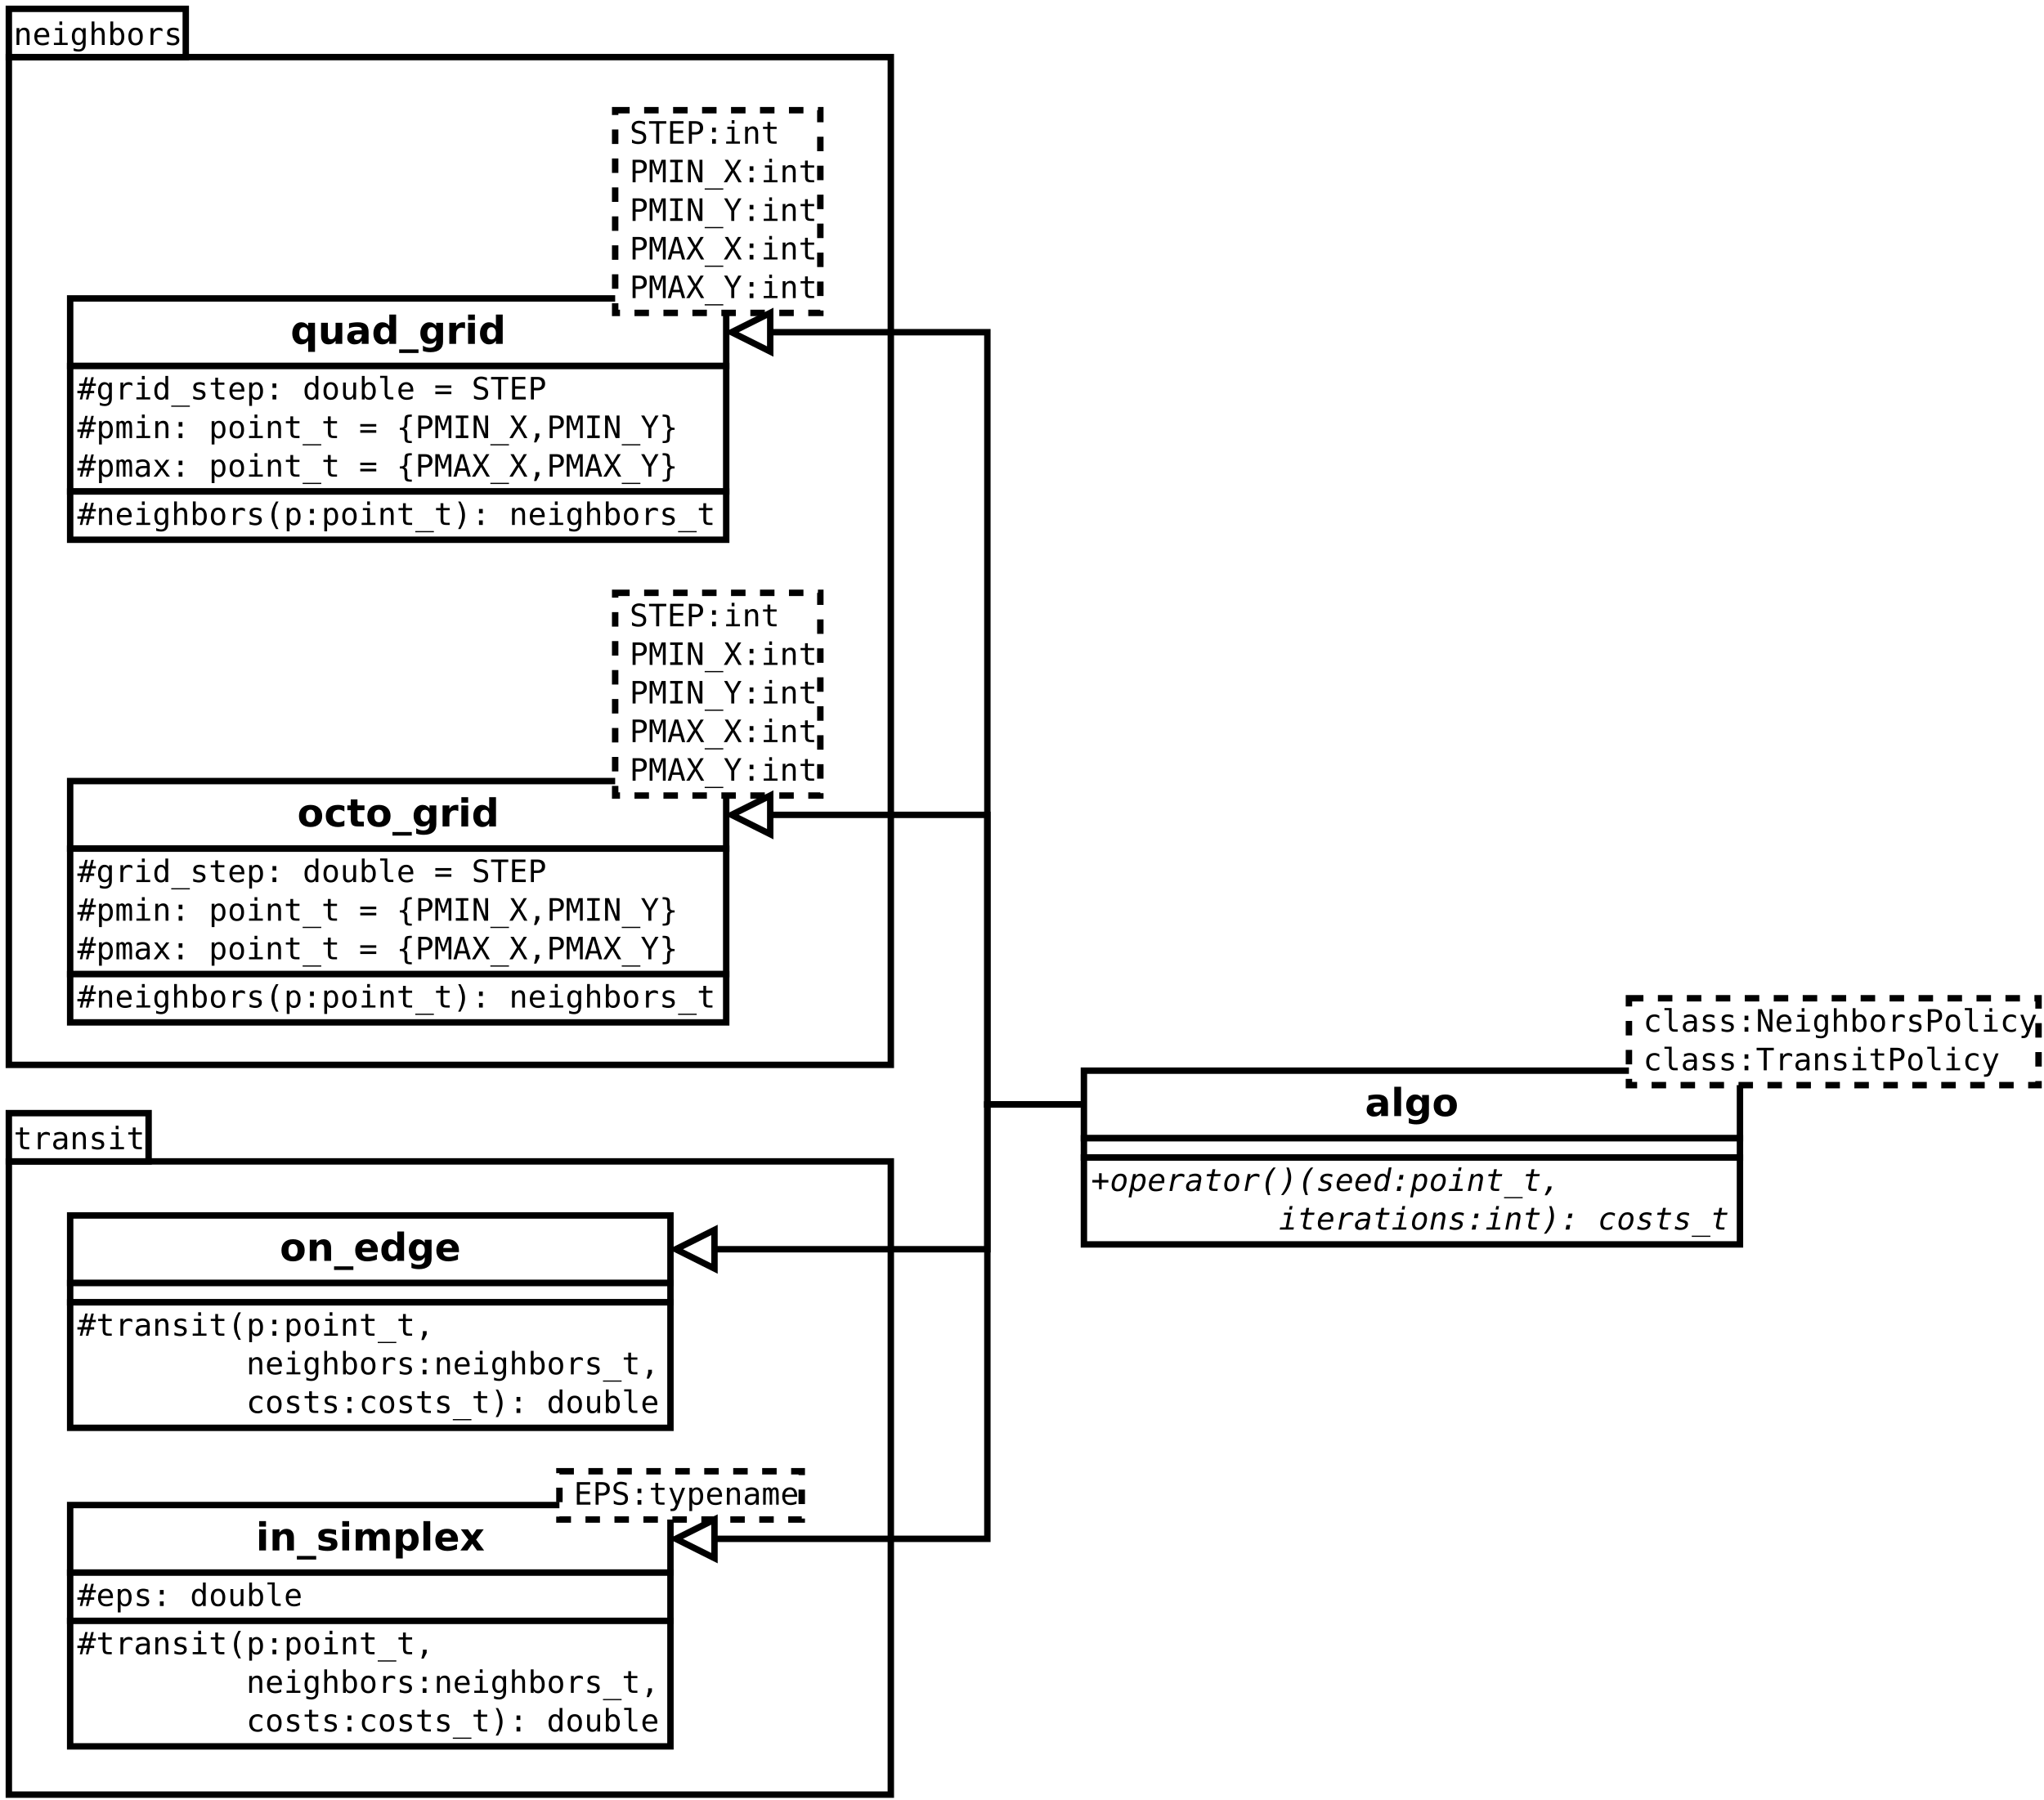 <?xml version="1.0" encoding="UTF-8"?>
<svg xmlns="http://www.w3.org/2000/svg" xmlns:xlink="http://www.w3.org/1999/xlink" width="319pt" height="281pt" viewBox="0 0 319 281" version="1.1">
<defs>
<g>
<symbol overflow="visible" id="glyph0-0">
<path style="stroke:none;" d="M 0.25 0.859 L 0.25 -3.406 L 2.656 -3.406 L 2.656 0.859 Z M 0.516 0.578 L 2.391 0.578 L 2.391 -3.141 L 0.516 -3.141 Z M 0.516 0.578 "/>
</symbol>
<symbol overflow="visible" id="glyph0-1">
<path style="stroke:none;" d="M 2.484 -1.641 L 2.484 0 L 2.047 0 L 2.047 -1.641 C 2.047 -1.867 2.004 -2.039 1.922 -2.156 C 1.836 -2.27 1.707 -2.328 1.531 -2.328 C 1.32 -2.328 1.16 -2.254 1.047 -2.109 C 0.941 -1.961 0.891 -1.758 0.891 -1.5 L 0.891 0 L 0.453 0 L 0.453 -2.641 L 0.891 -2.641 L 0.891 -2.25 C 0.973 -2.395 1.078 -2.504 1.203 -2.578 C 1.336 -2.66 1.492 -2.703 1.672 -2.703 C 1.941 -2.703 2.145 -2.613 2.281 -2.438 C 2.414 -2.258 2.484 -1.992 2.484 -1.641 Z M 2.484 -1.641 "/>
</symbol>
<symbol overflow="visible" id="glyph0-2">
<path style="stroke:none;" d="M 2.625 -1.422 L 2.625 -1.219 L 0.75 -1.219 L 0.75 -1.203 C 0.75 -0.91 0.82 -0.688 0.969 -0.531 C 1.113 -0.375 1.328 -0.297 1.609 -0.297 C 1.742 -0.297 1.883 -0.316 2.031 -0.359 C 2.188 -0.41 2.348 -0.477 2.516 -0.562 L 2.516 -0.141 C 2.348 -0.066 2.188 -0.016 2.031 0.016 C 1.883 0.047 1.738 0.062 1.594 0.062 C 1.188 0.062 0.867 -0.055 0.641 -0.297 C 0.41 -0.547 0.297 -0.883 0.297 -1.312 C 0.297 -1.738 0.406 -2.078 0.625 -2.328 C 0.852 -2.578 1.156 -2.703 1.531 -2.703 C 1.875 -2.703 2.141 -2.586 2.328 -2.359 C 2.523 -2.129 2.625 -1.816 2.625 -1.422 Z M 2.188 -1.562 C 2.176 -1.812 2.113 -2.004 2 -2.141 C 1.895 -2.273 1.734 -2.344 1.516 -2.344 C 1.305 -2.344 1.133 -2.27 1 -2.125 C 0.863 -1.988 0.785 -1.797 0.766 -1.547 Z M 2.188 -1.562 "/>
</symbol>
<symbol overflow="visible" id="glyph0-3">
<path style="stroke:none;" d="M 0.609 -2.641 L 1.719 -2.641 L 1.719 -0.344 L 2.578 -0.344 L 2.578 0 L 0.422 0 L 0.422 -0.344 L 1.281 -0.344 L 1.281 -2.297 L 0.609 -2.297 Z M 1.281 -3.672 L 1.719 -3.672 L 1.719 -3.125 L 1.281 -3.125 Z M 1.281 -3.672 "/>
</symbol>
<symbol overflow="visible" id="glyph0-4">
<path style="stroke:none;" d="M 2.016 -1.344 C 2.016 -1.664 1.961 -1.91 1.859 -2.078 C 1.754 -2.254 1.602 -2.344 1.406 -2.344 C 1.188 -2.344 1.02 -2.254 0.906 -2.078 C 0.801 -1.91 0.75 -1.664 0.75 -1.344 C 0.75 -1.02 0.801 -0.77 0.906 -0.594 C 1.02 -0.426 1.188 -0.344 1.406 -0.344 C 1.602 -0.344 1.754 -0.426 1.859 -0.594 C 1.961 -0.77 2.016 -1.02 2.016 -1.344 Z M 2.453 -0.172 C 2.453 0.223 2.359 0.52 2.172 0.719 C 1.984 0.926 1.707 1.031 1.344 1.031 C 1.227 1.031 1.102 1.02 0.969 1 C 0.844 0.977 0.711 0.945 0.578 0.906 L 0.578 0.484 C 0.734 0.555 0.875 0.609 1 0.641 C 1.125 0.672 1.238 0.688 1.344 0.688 C 1.582 0.688 1.754 0.625 1.859 0.5 C 1.961 0.375 2.016 0.172 2.016 -0.109 L 2.016 -0.422 C 1.953 -0.273 1.859 -0.164 1.734 -0.094 C 1.617 -0.02 1.473 0.016 1.297 0.016 C 0.992 0.016 0.75 -0.102 0.562 -0.344 C 0.383 -0.594 0.297 -0.926 0.297 -1.344 C 0.297 -1.758 0.383 -2.086 0.562 -2.328 C 0.75 -2.578 0.992 -2.703 1.297 -2.703 C 1.473 -2.703 1.617 -2.664 1.734 -2.594 C 1.848 -2.531 1.941 -2.43 2.016 -2.297 L 2.016 -2.625 L 2.453 -2.625 Z M 2.453 -0.172 "/>
</symbol>
<symbol overflow="visible" id="glyph0-5">
<path style="stroke:none;" d="M 2.484 -1.641 L 2.484 0 L 2.047 0 L 2.047 -1.641 C 2.047 -1.867 2.004 -2.039 1.922 -2.156 C 1.836 -2.27 1.707 -2.328 1.531 -2.328 C 1.32 -2.328 1.16 -2.254 1.047 -2.109 C 0.941 -1.961 0.891 -1.758 0.891 -1.5 L 0.891 0 L 0.453 0 L 0.453 -3.672 L 0.891 -3.672 L 0.891 -2.25 C 0.973 -2.395 1.078 -2.504 1.203 -2.578 C 1.336 -2.66 1.492 -2.703 1.672 -2.703 C 1.941 -2.703 2.145 -2.613 2.281 -2.438 C 2.414 -2.258 2.484 -1.992 2.484 -1.641 Z M 2.484 -1.641 "/>
</symbol>
<symbol overflow="visible" id="glyph0-6">
<path style="stroke:none;" d="M 2.172 -1.312 C 2.172 -1.656 2.113 -1.91 2 -2.078 C 1.895 -2.254 1.738 -2.344 1.531 -2.344 C 1.32 -2.344 1.16 -2.254 1.047 -2.078 C 0.941 -1.898 0.891 -1.645 0.891 -1.312 C 0.891 -0.977 0.941 -0.723 1.047 -0.547 C 1.16 -0.379 1.32 -0.297 1.531 -0.297 C 1.738 -0.297 1.895 -0.379 2 -0.547 C 2.113 -0.723 2.172 -0.977 2.172 -1.312 Z M 0.891 -2.297 C 0.961 -2.43 1.055 -2.531 1.172 -2.594 C 1.297 -2.664 1.438 -2.703 1.594 -2.703 C 1.914 -2.703 2.164 -2.578 2.344 -2.328 C 2.531 -2.086 2.625 -1.754 2.625 -1.328 C 2.625 -0.891 2.531 -0.547 2.344 -0.297 C 2.164 -0.055 1.914 0.062 1.594 0.062 C 1.438 0.062 1.297 0.031 1.172 -0.031 C 1.055 -0.102 0.961 -0.203 0.891 -0.328 L 0.891 0 L 0.453 0 L 0.453 -3.672 L 0.891 -3.672 Z M 0.891 -2.297 "/>
</symbol>
<symbol overflow="visible" id="glyph0-7">
<path style="stroke:none;" d="M 1.453 -2.344 C 1.234 -2.344 1.066 -2.254 0.953 -2.078 C 0.836 -1.91 0.781 -1.656 0.781 -1.312 C 0.781 -0.977 0.836 -0.723 0.953 -0.547 C 1.066 -0.379 1.234 -0.297 1.453 -0.297 C 1.672 -0.297 1.836 -0.379 1.953 -0.547 C 2.066 -0.723 2.125 -0.977 2.125 -1.312 C 2.125 -1.656 2.066 -1.91 1.953 -2.078 C 1.836 -2.254 1.672 -2.344 1.453 -2.344 Z M 1.453 -2.703 C 1.816 -2.703 2.094 -2.582 2.281 -2.344 C 2.477 -2.102 2.578 -1.758 2.578 -1.312 C 2.578 -0.863 2.477 -0.52 2.281 -0.281 C 2.094 -0.051 1.816 0.062 1.453 0.062 C 1.086 0.062 0.805 -0.051 0.609 -0.281 C 0.422 -0.52 0.328 -0.863 0.328 -1.312 C 0.328 -1.758 0.422 -2.102 0.609 -2.344 C 0.805 -2.582 1.086 -2.703 1.453 -2.703 Z M 1.453 -2.703 "/>
</symbol>
<symbol overflow="visible" id="glyph0-8">
<path style="stroke:none;" d="M 2.719 -2.094 C 2.625 -2.164 2.531 -2.219 2.438 -2.25 C 2.344 -2.281 2.238 -2.297 2.125 -2.297 C 1.852 -2.297 1.645 -2.211 1.5 -2.047 C 1.363 -1.879 1.297 -1.633 1.297 -1.312 L 1.297 0 L 0.859 0 L 0.859 -2.641 L 1.297 -2.641 L 1.297 -2.125 C 1.359 -2.312 1.461 -2.453 1.609 -2.547 C 1.766 -2.648 1.945 -2.703 2.156 -2.703 C 2.258 -2.703 2.359 -2.688 2.453 -2.656 C 2.547 -2.633 2.633 -2.594 2.719 -2.531 Z M 2.719 -2.094 "/>
</symbol>
<symbol overflow="visible" id="glyph0-9">
<path style="stroke:none;" d="M 2.297 -2.547 L 2.297 -2.125 C 2.172 -2.195 2.047 -2.25 1.922 -2.281 C 1.797 -2.32 1.664 -2.344 1.531 -2.344 C 1.332 -2.344 1.188 -2.312 1.094 -2.25 C 1 -2.188 0.953 -2.086 0.953 -1.953 C 0.953 -1.836 0.988 -1.75 1.062 -1.688 C 1.133 -1.633 1.312 -1.578 1.594 -1.516 L 1.766 -1.484 C 1.984 -1.441 2.145 -1.359 2.25 -1.234 C 2.363 -1.117 2.422 -0.961 2.422 -0.766 C 2.422 -0.504 2.328 -0.301 2.141 -0.156 C 1.961 -0.008 1.707 0.062 1.375 0.062 C 1.25 0.062 1.113 0.047 0.969 0.016 C 0.82 -0.004 0.664 -0.039 0.5 -0.094 L 0.5 -0.547 C 0.664 -0.461 0.82 -0.398 0.969 -0.359 C 1.113 -0.316 1.254 -0.297 1.391 -0.297 C 1.578 -0.297 1.723 -0.332 1.828 -0.406 C 1.93 -0.488 1.984 -0.598 1.984 -0.734 C 1.984 -0.941 1.789 -1.082 1.406 -1.156 L 1.391 -1.156 L 1.234 -1.188 C 0.984 -1.238 0.801 -1.32 0.688 -1.438 C 0.57 -1.551 0.516 -1.707 0.516 -1.906 C 0.516 -2.164 0.598 -2.363 0.766 -2.5 C 0.941 -2.633 1.188 -2.703 1.5 -2.703 C 1.645 -2.703 1.781 -2.688 1.906 -2.656 C 2.039 -2.633 2.172 -2.598 2.297 -2.547 Z M 2.297 -2.547 "/>
</symbol>
<symbol overflow="visible" id="glyph0-10">
<path style="stroke:none;" d="M 1.609 -3.469 L 1.375 -2.484 L 1.938 -2.484 L 2.188 -3.469 L 2.562 -3.469 L 2.328 -2.484 L 2.891 -2.484 L 2.891 -2.125 L 2.234 -2.125 L 2.031 -1.344 L 2.625 -1.344 L 2.625 -0.969 L 1.938 -0.969 L 1.703 0 L 1.328 0 L 1.562 -0.969 L 0.984 -0.969 L 0.75 0 L 0.375 0 L 0.609 -0.969 L 0 -0.969 L 0 -1.344 L 0.703 -1.344 L 0.906 -2.125 L 0.281 -2.125 L 0.281 -2.484 L 0.984 -2.484 L 1.234 -3.469 Z M 1.859 -2.125 L 1.281 -2.125 L 1.078 -1.344 L 1.656 -1.344 Z M 1.859 -2.125 "/>
</symbol>
<symbol overflow="visible" id="glyph0-11">
<path style="stroke:none;" d="M 2.016 -2.297 L 2.016 -3.672 L 2.453 -3.672 L 2.453 0 L 2.016 0 L 2.016 -0.328 C 1.953 -0.203 1.859 -0.102 1.734 -0.031 C 1.609 0.031 1.469 0.062 1.312 0.062 C 1 0.062 0.75 -0.055 0.562 -0.297 C 0.383 -0.547 0.297 -0.891 0.297 -1.328 C 0.297 -1.754 0.383 -2.086 0.562 -2.328 C 0.75 -2.578 1 -2.703 1.312 -2.703 C 1.477 -2.703 1.617 -2.664 1.734 -2.594 C 1.859 -2.531 1.953 -2.43 2.016 -2.297 Z M 0.75 -1.312 C 0.75 -0.977 0.801 -0.723 0.906 -0.547 C 1.008 -0.379 1.164 -0.297 1.375 -0.297 C 1.582 -0.297 1.738 -0.379 1.844 -0.547 C 1.957 -0.723 2.016 -0.977 2.016 -1.312 C 2.016 -1.645 1.957 -1.898 1.844 -2.078 C 1.738 -2.254 1.582 -2.344 1.375 -2.344 C 1.164 -2.344 1.008 -2.254 0.906 -2.078 C 0.801 -1.91 0.75 -1.656 0.75 -1.312 Z M 0.75 -1.312 "/>
</symbol>
<symbol overflow="visible" id="glyph0-12">
<path style="stroke:none;" d="M 2.906 0.953 L 2.906 1.141 L 0 1.141 L 0 0.953 Z M 2.906 0.953 "/>
</symbol>
<symbol overflow="visible" id="glyph0-13">
<path style="stroke:none;" d="M 1.453 -3.391 L 1.453 -2.641 L 2.438 -2.641 L 2.438 -2.297 L 1.453 -2.297 L 1.453 -0.875 C 1.453 -0.676 1.488 -0.535 1.562 -0.453 C 1.633 -0.379 1.758 -0.344 1.938 -0.344 L 2.438 -0.344 L 2.438 0 L 1.906 0 C 1.582 0 1.352 -0.062 1.219 -0.188 C 1.082 -0.32 1.016 -0.551 1.016 -0.875 L 1.016 -2.297 L 0.312 -2.297 L 0.312 -2.641 L 1.016 -2.641 L 1.016 -3.391 Z M 1.453 -3.391 "/>
</symbol>
<symbol overflow="visible" id="glyph0-14">
<path style="stroke:none;" d="M 0.891 -0.328 L 0.891 1 L 0.453 1 L 0.453 -2.641 L 0.891 -2.641 L 0.891 -2.297 C 0.961 -2.43 1.055 -2.531 1.172 -2.594 C 1.297 -2.664 1.438 -2.703 1.594 -2.703 C 1.906 -2.703 2.148 -2.578 2.328 -2.328 C 2.516 -2.086 2.609 -1.75 2.609 -1.312 C 2.609 -0.883 2.516 -0.547 2.328 -0.297 C 2.148 -0.055 1.906 0.062 1.594 0.062 C 1.426 0.062 1.281 0.031 1.156 -0.031 C 1.039 -0.102 0.953 -0.203 0.891 -0.328 Z M 2.156 -1.312 C 2.156 -1.656 2.102 -1.91 2 -2.078 C 1.895 -2.254 1.738 -2.344 1.531 -2.344 C 1.312 -2.344 1.148 -2.254 1.047 -2.078 C 0.941 -1.898 0.891 -1.645 0.891 -1.312 C 0.891 -0.977 0.941 -0.723 1.047 -0.547 C 1.148 -0.379 1.312 -0.297 1.531 -0.297 C 1.738 -0.297 1.895 -0.379 2 -0.547 C 2.102 -0.723 2.156 -0.977 2.156 -1.312 Z M 2.156 -1.312 "/>
</symbol>
<symbol overflow="visible" id="glyph0-15">
<path style="stroke:none;" d="M 1.156 -2.5 L 1.75 -2.5 L 1.75 -1.797 L 1.156 -1.797 Z M 1.156 -0.719 L 1.75 -0.719 L 1.75 0 L 1.156 0 Z M 1.156 -0.719 "/>
</symbol>
<symbol overflow="visible" id="glyph0-16">
<path style="stroke:none;" d=""/>
</symbol>
<symbol overflow="visible" id="glyph0-17">
<path style="stroke:none;" d="M 0.453 -1 L 0.453 -2.641 L 0.891 -2.641 L 0.891 -1 C 0.891 -0.758 0.93 -0.582 1.016 -0.469 C 1.098 -0.363 1.227 -0.312 1.406 -0.312 C 1.613 -0.312 1.77 -0.379 1.875 -0.516 C 1.988 -0.66 2.047 -0.867 2.047 -1.141 L 2.047 -2.641 L 2.484 -2.641 L 2.484 0 L 2.047 0 L 2.047 -0.391 C 1.961 -0.242 1.852 -0.129 1.719 -0.047 C 1.594 0.023 1.441 0.062 1.266 0.062 C 0.992 0.062 0.789 -0.023 0.656 -0.203 C 0.52 -0.379 0.453 -0.645 0.453 -1 Z M 0.453 -1 "/>
</symbol>
<symbol overflow="visible" id="glyph0-18">
<path style="stroke:none;" d="M 1.5 -0.953 C 1.5 -0.766 1.535 -0.617 1.609 -0.516 C 1.68 -0.422 1.789 -0.375 1.938 -0.375 L 2.438 -0.375 L 2.438 0 L 1.891 0 C 1.629 0 1.426 -0.082 1.281 -0.25 C 1.145 -0.414 1.078 -0.648 1.078 -0.953 L 1.078 -3.359 L 0.375 -3.359 L 0.375 -3.688 L 1.5 -3.688 Z M 1.5 -0.953 "/>
</symbol>
<symbol overflow="visible" id="glyph0-19">
<path style="stroke:none;" d="M 0.203 -1.234 L 2.703 -1.234 L 2.703 -0.828 L 0.203 -0.828 Z M 0.203 -2.188 L 2.703 -2.188 L 2.703 -1.797 L 0.203 -1.797 Z M 0.203 -2.188 "/>
</symbol>
<symbol overflow="visible" id="glyph0-20">
<path style="stroke:none;" d="M 2.391 -3.406 L 2.391 -2.922 C 2.242 -3.016 2.098 -3.082 1.953 -3.125 C 1.805 -3.176 1.66 -3.203 1.516 -3.203 C 1.285 -3.203 1.102 -3.148 0.969 -3.047 C 0.844 -2.941 0.781 -2.797 0.781 -2.609 C 0.781 -2.461 0.82 -2.348 0.906 -2.266 C 1 -2.18 1.16 -2.113 1.391 -2.062 L 1.641 -2 C 1.973 -1.926 2.211 -1.805 2.359 -1.641 C 2.516 -1.473 2.594 -1.25 2.594 -0.969 C 2.594 -0.625 2.488 -0.363 2.281 -0.188 C 2.07 -0.02 1.77 0.062 1.375 0.062 C 1.207 0.062 1.039 0.047 0.875 0.016 C 0.707 -0.016 0.539 -0.066 0.375 -0.141 L 0.375 -0.656 C 0.551 -0.539 0.719 -0.453 0.875 -0.391 C 1.039 -0.336 1.207 -0.312 1.375 -0.312 C 1.613 -0.312 1.801 -0.363 1.938 -0.469 C 2.07 -0.582 2.141 -0.738 2.141 -0.938 C 2.141 -1.102 2.094 -1.234 2 -1.328 C 1.906 -1.422 1.742 -1.492 1.516 -1.547 L 1.266 -1.609 C 0.93 -1.68 0.691 -1.789 0.547 -1.938 C 0.398 -2.094 0.328 -2.297 0.328 -2.547 C 0.328 -2.859 0.43 -3.109 0.641 -3.297 C 0.859 -3.484 1.141 -3.578 1.484 -3.578 C 1.617 -3.578 1.758 -3.562 1.906 -3.531 C 2.062 -3.5 2.223 -3.457 2.391 -3.406 Z M 2.391 -3.406 "/>
</symbol>
<symbol overflow="visible" id="glyph0-21">
<path style="stroke:none;" d="M 0.109 -3.516 L 2.797 -3.516 L 2.797 -3.125 L 1.688 -3.125 L 1.688 0 L 1.219 0 L 1.219 -3.125 L 0.109 -3.125 Z M 0.109 -3.516 "/>
</symbol>
<symbol overflow="visible" id="glyph0-22">
<path style="stroke:none;" d="M 0.469 -3.516 L 2.547 -3.516 L 2.547 -3.125 L 0.938 -3.125 L 0.938 -2.078 L 2.484 -2.078 L 2.484 -1.672 L 0.938 -1.672 L 0.938 -0.406 L 2.594 -0.406 L 2.594 0 L 0.469 0 Z M 0.469 -3.516 "/>
</symbol>
<symbol overflow="visible" id="glyph0-23">
<path style="stroke:none;" d="M 0.938 -3.125 L 0.938 -1.812 L 1.5 -1.812 C 1.719 -1.812 1.883 -1.867 2 -1.984 C 2.125 -2.098 2.188 -2.258 2.188 -2.469 C 2.188 -2.676 2.125 -2.836 2 -2.953 C 1.883 -3.066 1.719 -3.125 1.5 -3.125 Z M 0.469 -3.516 L 1.5 -3.516 C 1.883 -3.516 2.176 -3.426 2.375 -3.25 C 2.582 -3.07 2.688 -2.812 2.688 -2.469 C 2.688 -2.125 2.582 -1.863 2.375 -1.688 C 2.176 -1.508 1.883 -1.422 1.5 -1.422 L 0.938 -1.422 L 0.938 0 L 0.469 0 Z M 0.469 -3.516 "/>
</symbol>
<symbol overflow="visible" id="glyph0-24">
<path style="stroke:none;" d="M 1.594 -2.375 C 1.645 -2.488 1.711 -2.57 1.797 -2.625 C 1.879 -2.676 1.977 -2.703 2.094 -2.703 C 2.312 -2.703 2.461 -2.617 2.547 -2.453 C 2.629 -2.297 2.672 -1.988 2.672 -1.531 L 2.672 0 L 2.281 0 L 2.281 -1.516 C 2.281 -1.879 2.258 -2.109 2.219 -2.203 C 2.176 -2.297 2.098 -2.344 1.984 -2.344 C 1.859 -2.344 1.77 -2.289 1.719 -2.188 C 1.676 -2.094 1.656 -1.867 1.656 -1.516 L 1.656 0 L 1.266 0 L 1.266 -1.516 C 1.266 -1.891 1.238 -2.117 1.188 -2.203 C 1.145 -2.297 1.066 -2.344 0.953 -2.344 C 0.836 -2.344 0.758 -2.289 0.719 -2.188 C 0.676 -2.094 0.656 -1.867 0.656 -1.516 L 0.656 0 L 0.25 0 L 0.25 -2.641 L 0.656 -2.641 L 0.656 -2.422 C 0.707 -2.516 0.77 -2.582 0.844 -2.625 C 0.926 -2.676 1.016 -2.703 1.109 -2.703 C 1.234 -2.703 1.332 -2.672 1.406 -2.609 C 1.488 -2.555 1.551 -2.477 1.594 -2.375 Z M 1.594 -2.375 "/>
</symbol>
<symbol overflow="visible" id="glyph0-25">
<path style="stroke:none;" d="M 2.391 0.453 L 2.391 0.781 L 2.234 0.781 C 1.836 0.781 1.57 0.723 1.438 0.609 C 1.312 0.492 1.25 0.266 1.25 -0.078 L 1.25 -0.641 C 1.25 -0.879 1.207 -1.047 1.125 -1.141 C 1.039 -1.234 0.891 -1.281 0.672 -1.281 L 0.516 -1.281 L 0.516 -1.609 L 0.672 -1.609 C 0.891 -1.609 1.039 -1.648 1.125 -1.734 C 1.207 -1.828 1.25 -1.992 1.25 -2.234 L 1.25 -2.797 C 1.25 -3.148 1.312 -3.383 1.438 -3.5 C 1.57 -3.613 1.836 -3.672 2.234 -3.672 L 2.391 -3.672 L 2.391 -3.328 L 2.219 -3.328 C 2 -3.328 1.852 -3.289 1.781 -3.219 C 1.719 -3.156 1.688 -3.016 1.688 -2.797 L 1.688 -2.203 C 1.688 -1.961 1.648 -1.785 1.578 -1.672 C 1.504 -1.555 1.383 -1.477 1.219 -1.438 C 1.395 -1.395 1.516 -1.316 1.578 -1.203 C 1.648 -1.098 1.688 -0.922 1.688 -0.672 L 1.688 -0.094 C 1.688 0.133 1.719 0.281 1.781 0.344 C 1.852 0.414 2 0.453 2.219 0.453 Z M 2.391 0.453 "/>
</symbol>
<symbol overflow="visible" id="glyph0-26">
<path style="stroke:none;" d="M 0.203 -3.516 L 0.844 -3.516 L 1.453 -1.734 L 2.062 -3.516 L 2.703 -3.516 L 2.703 0 L 2.266 0 L 2.266 -3.109 L 1.625 -1.25 L 1.266 -1.25 L 0.641 -3.109 L 0.641 0 L 0.203 0 Z M 0.203 -3.516 "/>
</symbol>
<symbol overflow="visible" id="glyph0-27">
<path style="stroke:none;" d="M 0.469 -3.516 L 2.422 -3.516 L 2.422 -3.125 L 1.688 -3.125 L 1.688 -0.406 L 2.422 -0.406 L 2.422 0 L 0.469 0 L 0.469 -0.406 L 1.219 -0.406 L 1.219 -3.125 L 0.469 -3.125 Z M 0.469 -3.516 "/>
</symbol>
<symbol overflow="visible" id="glyph0-28">
<path style="stroke:none;" d="M 0.328 -3.516 L 0.938 -3.516 L 2.125 -0.625 L 2.125 -3.516 L 2.578 -3.516 L 2.578 0 L 1.969 0 L 0.781 -2.891 L 0.781 0 L 0.328 0 Z M 0.328 -3.516 "/>
</symbol>
<symbol overflow="visible" id="glyph0-29">
<path style="stroke:none;" d="M 0.203 -3.516 L 0.719 -3.516 L 1.484 -2.188 L 2.281 -3.516 L 2.781 -3.516 L 1.734 -1.859 L 2.859 0 L 2.344 0 L 1.484 -1.516 L 0.562 0 L 0.047 0 L 1.219 -1.859 Z M 0.203 -3.516 "/>
</symbol>
<symbol overflow="visible" id="glyph0-30">
<path style="stroke:none;" d="M 1.188 -0.719 L 1.781 -0.719 L 1.781 -0.219 L 1.312 0.672 L 0.953 0.672 L 1.188 -0.219 Z M 1.188 -0.719 "/>
</symbol>
<symbol overflow="visible" id="glyph0-31">
<path style="stroke:none;" d="M 0.094 -3.516 L 0.594 -3.516 L 1.453 -1.969 L 2.312 -3.516 L 2.812 -3.516 L 1.688 -1.578 L 1.688 0 L 1.219 0 L 1.219 -1.578 Z M 0.094 -3.516 "/>
</symbol>
<symbol overflow="visible" id="glyph0-32">
<path style="stroke:none;" d="M 0.516 0.453 L 0.688 0.453 C 0.906 0.453 1.047 0.414 1.109 0.344 C 1.18 0.27 1.219 0.125 1.219 -0.094 L 1.219 -0.672 C 1.219 -0.922 1.25 -1.098 1.312 -1.203 C 1.383 -1.316 1.508 -1.395 1.688 -1.438 C 1.52 -1.477 1.398 -1.555 1.328 -1.672 C 1.254 -1.785 1.219 -1.961 1.219 -2.203 L 1.219 -2.797 C 1.219 -3.016 1.18 -3.156 1.109 -3.219 C 1.047 -3.289 0.906 -3.328 0.688 -3.328 L 0.516 -3.328 L 0.516 -3.672 L 0.672 -3.672 C 1.055 -3.672 1.316 -3.613 1.453 -3.5 C 1.586 -3.383 1.656 -3.148 1.656 -2.797 L 1.656 -2.234 C 1.656 -1.992 1.695 -1.828 1.781 -1.734 C 1.863 -1.648 2.016 -1.609 2.234 -1.609 L 2.391 -1.609 L 2.391 -1.281 L 2.234 -1.281 C 2.016 -1.281 1.863 -1.234 1.781 -1.141 C 1.695 -1.047 1.656 -0.879 1.656 -0.641 L 1.656 -0.078 C 1.656 0.266 1.586 0.492 1.453 0.609 C 1.316 0.723 1.055 0.781 0.672 0.781 L 0.516 0.781 Z M 0.516 0.453 "/>
</symbol>
<symbol overflow="visible" id="glyph0-33">
<path style="stroke:none;" d="M 1.656 -1.328 L 1.516 -1.328 C 1.254 -1.328 1.062 -1.281 0.938 -1.188 C 0.812 -1.102 0.75 -0.973 0.75 -0.797 C 0.75 -0.641 0.797 -0.516 0.891 -0.422 C 0.984 -0.336 1.117 -0.297 1.297 -0.297 C 1.523 -0.297 1.707 -0.379 1.844 -0.547 C 1.988 -0.711 2.062 -0.941 2.062 -1.234 L 2.062 -1.328 Z M 2.5 -1.5 L 2.5 0 L 2.062 0 L 2.062 -0.391 C 1.969 -0.234 1.848 -0.117 1.703 -0.047 C 1.566 0.023 1.398 0.062 1.203 0.062 C 0.93 0.062 0.711 -0.008 0.547 -0.156 C 0.391 -0.312 0.312 -0.516 0.312 -0.766 C 0.312 -1.055 0.41 -1.281 0.609 -1.438 C 0.805 -1.594 1.098 -1.672 1.484 -1.672 L 2.062 -1.672 L 2.062 -1.734 C 2.062 -1.941 2.004 -2.094 1.891 -2.188 C 1.785 -2.289 1.617 -2.344 1.391 -2.344 C 1.242 -2.344 1.094 -2.316 0.938 -2.266 C 0.789 -2.223 0.645 -2.164 0.5 -2.094 L 0.5 -2.516 C 0.664 -2.578 0.82 -2.625 0.969 -2.656 C 1.113 -2.688 1.254 -2.703 1.391 -2.703 C 1.609 -2.703 1.797 -2.672 1.953 -2.609 C 2.109 -2.547 2.234 -2.445 2.328 -2.312 C 2.391 -2.238 2.43 -2.145 2.453 -2.031 C 2.484 -1.914 2.5 -1.738 2.5 -1.5 Z M 2.5 -1.5 "/>
</symbol>
<symbol overflow="visible" id="glyph0-34">
<path style="stroke:none;" d="M 2.641 -2.641 L 1.688 -1.375 L 2.734 0 L 2.219 0 L 1.453 -1.062 L 0.688 0 L 0.172 0 L 1.219 -1.375 L 0.266 -2.641 L 0.75 -2.641 L 1.453 -1.688 L 2.141 -2.641 Z M 2.641 -2.641 "/>
</symbol>
<symbol overflow="visible" id="glyph0-35">
<path style="stroke:none;" d="M 1.453 -3.094 L 0.953 -1.297 L 1.953 -1.297 Z M 1.172 -3.516 L 1.734 -3.516 L 2.812 0 L 2.328 0 L 2.062 -0.922 L 0.828 -0.922 L 0.578 0 L 0.094 0 Z M 1.172 -3.516 "/>
</symbol>
<symbol overflow="visible" id="glyph0-36">
<path style="stroke:none;" d="M 2.094 -3.656 C 1.875 -3.301 1.711 -2.945 1.609 -2.594 C 1.516 -2.238 1.469 -1.879 1.469 -1.516 C 1.469 -1.148 1.516 -0.789 1.609 -0.438 C 1.711 -0.082 1.875 0.273 2.094 0.641 L 1.703 0.641 C 1.473 0.266 1.297 -0.098 1.172 -0.453 C 1.055 -0.805 1 -1.16 1 -1.516 C 1 -1.867 1.055 -2.223 1.172 -2.578 C 1.297 -2.93 1.473 -3.289 1.703 -3.656 Z M 2.094 -3.656 "/>
</symbol>
<symbol overflow="visible" id="glyph0-37">
<path style="stroke:none;" d="M 0.828 -3.656 L 1.203 -3.656 C 1.43 -3.289 1.602 -2.93 1.719 -2.578 C 1.844 -2.223 1.906 -1.867 1.906 -1.516 C 1.906 -1.16 1.844 -0.805 1.719 -0.453 C 1.602 -0.098 1.43 0.266 1.203 0.641 L 0.828 0.641 C 1.035 0.273 1.188 -0.082 1.281 -0.438 C 1.383 -0.801 1.438 -1.16 1.438 -1.516 C 1.438 -1.867 1.383 -2.223 1.281 -2.578 C 1.188 -2.941 1.035 -3.301 0.828 -3.656 Z M 0.828 -3.656 "/>
</symbol>
<symbol overflow="visible" id="glyph0-38">
<path style="stroke:none;" d="M 2.5 -0.141 C 2.383 -0.066 2.266 -0.016 2.141 0.016 C 2.016 0.047 1.891 0.062 1.766 0.062 C 1.359 0.062 1.035 -0.055 0.797 -0.297 C 0.566 -0.547 0.453 -0.883 0.453 -1.312 C 0.453 -1.75 0.566 -2.086 0.797 -2.328 C 1.035 -2.578 1.359 -2.703 1.766 -2.703 C 1.891 -2.703 2.008 -2.688 2.125 -2.656 C 2.25 -2.625 2.375 -2.57 2.5 -2.5 L 2.5 -2.047 C 2.383 -2.148 2.27 -2.223 2.156 -2.266 C 2.039 -2.316 1.91 -2.344 1.766 -2.344 C 1.492 -2.344 1.285 -2.254 1.141 -2.078 C 0.992 -1.898 0.922 -1.645 0.922 -1.312 C 0.922 -0.988 0.992 -0.738 1.141 -0.562 C 1.285 -0.383 1.492 -0.297 1.766 -0.297 C 1.91 -0.297 2.039 -0.316 2.156 -0.359 C 2.281 -0.41 2.395 -0.484 2.5 -0.578 Z M 2.5 -0.141 "/>
</symbol>
<symbol overflow="visible" id="glyph0-39">
<path style="stroke:none;" d="M 2.016 -0.844 C 1.953 -0.664 1.863 -0.426 1.75 -0.125 C 1.594 0.289 1.488 0.547 1.438 0.641 C 1.363 0.766 1.27 0.852 1.156 0.906 C 1.051 0.969 0.926 1 0.781 1 L 0.438 1 L 0.438 0.641 L 0.688 0.641 C 0.812 0.641 0.91 0.602 0.984 0.531 C 1.055 0.457 1.148 0.266 1.266 -0.047 L 0.25 -2.641 L 0.703 -2.641 L 1.484 -0.578 L 2.266 -2.641 L 2.719 -2.641 Z M 2.016 -0.844 "/>
</symbol>
<symbol overflow="visible" id="glyph1-0">
<path style="stroke:none;" d="M 0.297 1.062 L 0.297 -4.25 L 3.312 -4.25 L 3.312 1.062 Z M 0.641 0.734 L 2.984 0.734 L 2.984 -3.906 L 0.641 -3.906 Z M 0.641 0.734 "/>
</symbol>
<symbol overflow="visible" id="glyph1-1">
<path style="stroke:none;" d="M 2.062 -2.609 C 1.832 -2.609 1.656 -2.523 1.531 -2.359 C 1.414 -2.203 1.359 -1.961 1.359 -1.641 C 1.359 -1.328 1.414 -1.086 1.531 -0.922 C 1.656 -0.766 1.832 -0.688 2.062 -0.688 C 2.281 -0.688 2.445 -0.766 2.562 -0.922 C 2.688 -1.086 2.75 -1.328 2.75 -1.641 C 2.75 -1.961 2.688 -2.203 2.562 -2.359 C 2.445 -2.523 2.281 -2.609 2.062 -2.609 Z M 2.75 -0.484 C 2.602 -0.285 2.441 -0.141 2.266 -0.047 C 2.098 0.035 1.895 0.078 1.656 0.078 C 1.25 0.078 0.914 -0.082 0.656 -0.406 C 0.395 -0.727 0.266 -1.141 0.266 -1.641 C 0.266 -2.148 0.395 -2.566 0.656 -2.891 C 0.914 -3.211 1.25 -3.375 1.656 -3.375 C 1.895 -3.375 2.098 -3.328 2.266 -3.234 C 2.441 -3.141 2.602 -3 2.75 -2.812 L 2.75 -3.297 L 3.812 -3.297 L 3.812 1.25 L 2.75 1.25 Z M 2.75 -0.484 "/>
</symbol>
<symbol overflow="visible" id="glyph1-2">
<path style="stroke:none;" d="M 0.469 -1.281 L 0.469 -3.297 L 1.531 -3.297 L 1.531 -2.969 C 1.531 -2.789 1.531 -2.566 1.531 -2.297 C 1.531 -2.023 1.531 -1.844 1.531 -1.75 C 1.531 -1.488 1.535 -1.297 1.547 -1.172 C 1.555 -1.055 1.578 -0.973 1.609 -0.922 C 1.66 -0.859 1.719 -0.805 1.781 -0.766 C 1.852 -0.734 1.938 -0.719 2.031 -0.719 C 2.25 -0.719 2.422 -0.801 2.547 -0.969 C 2.672 -1.133 2.734 -1.367 2.734 -1.672 L 2.734 -3.297 L 3.781 -3.297 L 3.781 0 L 2.734 0 L 2.734 -0.484 C 2.578 -0.285 2.41 -0.141 2.234 -0.047 C 2.055 0.035 1.859 0.078 1.641 0.078 C 1.254 0.078 0.961 -0.035 0.766 -0.266 C 0.566 -0.492 0.469 -0.832 0.469 -1.281 Z M 0.469 -1.281 "/>
</symbol>
<symbol overflow="visible" id="glyph1-3">
<path style="stroke:none;" d="M 1.984 -1.484 C 1.766 -1.484 1.598 -1.445 1.484 -1.375 C 1.379 -1.301 1.328 -1.191 1.328 -1.047 C 1.328 -0.91 1.367 -0.801 1.453 -0.719 C 1.547 -0.645 1.672 -0.609 1.828 -0.609 C 2.023 -0.609 2.191 -0.68 2.328 -0.828 C 2.461 -0.973 2.531 -1.148 2.531 -1.359 L 2.531 -1.484 Z M 3.594 -1.875 L 3.594 0 L 2.531 0 L 2.531 -0.484 C 2.395 -0.285 2.238 -0.141 2.062 -0.047 C 1.883 0.035 1.664 0.078 1.406 0.078 C 1.062 0.078 0.785 -0.02 0.578 -0.219 C 0.367 -0.414 0.266 -0.672 0.266 -0.984 C 0.266 -1.367 0.395 -1.648 0.656 -1.828 C 0.926 -2.016 1.344 -2.109 1.906 -2.109 L 2.531 -2.109 L 2.531 -2.188 C 2.531 -2.352 2.461 -2.473 2.328 -2.547 C 2.203 -2.629 2 -2.672 1.719 -2.672 C 1.488 -2.672 1.273 -2.648 1.078 -2.609 C 0.891 -2.566 0.711 -2.5 0.547 -2.406 L 0.547 -3.203 C 0.773 -3.266 1 -3.305 1.219 -3.328 C 1.445 -3.359 1.676 -3.375 1.906 -3.375 C 2.5 -3.375 2.926 -3.254 3.188 -3.016 C 3.457 -2.785 3.594 -2.406 3.594 -1.875 Z M 3.594 -1.875 "/>
</symbol>
<symbol overflow="visible" id="glyph1-4">
<path style="stroke:none;" d="M 2.75 -2.812 L 2.75 -4.578 L 3.812 -4.578 L 3.812 0 L 2.75 0 L 2.75 -0.484 C 2.602 -0.285 2.441 -0.141 2.266 -0.047 C 2.098 0.035 1.895 0.078 1.656 0.078 C 1.25 0.078 0.914 -0.082 0.656 -0.406 C 0.395 -0.727 0.266 -1.141 0.266 -1.641 C 0.266 -2.148 0.395 -2.566 0.656 -2.891 C 0.914 -3.211 1.25 -3.375 1.656 -3.375 C 1.883 -3.375 2.086 -3.328 2.266 -3.234 C 2.441 -3.148 2.602 -3.008 2.75 -2.812 Z M 2.062 -0.688 C 2.281 -0.688 2.445 -0.766 2.562 -0.922 C 2.688 -1.086 2.75 -1.328 2.75 -1.641 C 2.75 -1.961 2.688 -2.203 2.562 -2.359 C 2.445 -2.523 2.281 -2.609 2.062 -2.609 C 1.832 -2.609 1.656 -2.523 1.531 -2.359 C 1.414 -2.203 1.359 -1.961 1.359 -1.641 C 1.359 -1.328 1.414 -1.086 1.531 -0.922 C 1.656 -0.766 1.832 -0.688 2.062 -0.688 Z M 2.062 -0.688 "/>
</symbol>
<symbol overflow="visible" id="glyph1-5">
<path style="stroke:none;" d="M 3.016 0.859 L 3.016 1.422 L 0 1.422 L 0 0.859 Z M 3.016 0.859 "/>
</symbol>
<symbol overflow="visible" id="glyph1-6">
<path style="stroke:none;" d="M 2.75 -0.562 C 2.602 -0.363 2.441 -0.219 2.266 -0.125 C 2.098 -0.039 1.895 0 1.656 0 C 1.258 0 0.926 -0.156 0.656 -0.469 C 0.395 -0.789 0.266 -1.195 0.266 -1.688 C 0.266 -2.176 0.395 -2.578 0.656 -2.891 C 0.926 -3.211 1.258 -3.375 1.656 -3.375 C 1.895 -3.375 2.098 -3.328 2.266 -3.234 C 2.441 -3.141 2.602 -3 2.75 -2.812 L 2.75 -3.297 L 3.812 -3.297 L 3.812 -0.328 C 3.812 0.203 3.645 0.602 3.312 0.875 C 2.977 1.156 2.492 1.297 1.859 1.297 C 1.648 1.297 1.445 1.281 1.25 1.25 C 1.062 1.219 0.867 1.172 0.672 1.109 L 0.672 0.281 C 0.859 0.395 1.039 0.477 1.219 0.531 C 1.395 0.582 1.57 0.609 1.75 0.609 C 2.094 0.609 2.344 0.531 2.5 0.375 C 2.664 0.227 2.75 -0.004 2.75 -0.328 Z M 2.062 -2.609 C 1.844 -2.609 1.672 -2.523 1.547 -2.359 C 1.422 -2.203 1.359 -1.977 1.359 -1.688 C 1.359 -1.383 1.414 -1.156 1.531 -1 C 1.656 -0.844 1.832 -0.766 2.062 -0.766 C 2.281 -0.766 2.445 -0.844 2.562 -1 C 2.688 -1.164 2.75 -1.395 2.75 -1.688 C 2.75 -1.977 2.688 -2.203 2.562 -2.359 C 2.445 -2.523 2.281 -2.609 2.062 -2.609 Z M 2.062 -2.609 "/>
</symbol>
<symbol overflow="visible" id="glyph1-7">
<path style="stroke:none;" d="M 2.953 -2.406 C 2.859 -2.445 2.766 -2.477 2.672 -2.5 C 2.586 -2.52 2.5 -2.531 2.406 -2.531 C 2.133 -2.531 1.926 -2.441 1.781 -2.266 C 1.633 -2.086 1.562 -1.836 1.562 -1.516 L 1.562 0 L 0.5 0 L 0.5 -3.297 L 1.562 -3.297 L 1.562 -2.75 C 1.695 -2.969 1.852 -3.125 2.031 -3.219 C 2.207 -3.32 2.414 -3.375 2.656 -3.375 C 2.695 -3.375 2.738 -3.375 2.781 -3.375 C 2.82 -3.375 2.879 -3.367 2.953 -3.359 Z M 2.953 -2.406 "/>
</symbol>
<symbol overflow="visible" id="glyph1-8">
<path style="stroke:none;" d="M 0.5 -3.297 L 1.562 -3.297 L 1.562 0 L 0.5 0 Z M 0.5 -4.578 L 1.562 -4.578 L 1.562 -3.719 L 0.5 -3.719 Z M 0.5 -4.578 "/>
</symbol>
<symbol overflow="visible" id="glyph1-9">
<path style="stroke:none;" d="M 2.078 -2.625 C 1.836 -2.625 1.656 -2.539 1.531 -2.375 C 1.414 -2.207 1.359 -1.961 1.359 -1.641 C 1.359 -1.328 1.414 -1.086 1.531 -0.922 C 1.656 -0.754 1.836 -0.672 2.078 -0.672 C 2.305 -0.672 2.477 -0.754 2.594 -0.922 C 2.719 -1.086 2.781 -1.328 2.781 -1.641 C 2.781 -1.961 2.719 -2.207 2.594 -2.375 C 2.477 -2.539 2.305 -2.625 2.078 -2.625 Z M 2.078 -3.375 C 2.641 -3.375 3.082 -3.219 3.406 -2.906 C 3.727 -2.602 3.891 -2.18 3.891 -1.641 C 3.891 -1.098 3.727 -0.676 3.406 -0.375 C 3.082 -0.07 2.641 0.078 2.078 0.078 C 1.504 0.078 1.055 -0.07 0.734 -0.375 C 0.422 -0.676 0.266 -1.098 0.266 -1.641 C 0.266 -2.18 0.422 -2.602 0.734 -2.906 C 1.055 -3.219 1.504 -3.375 2.078 -3.375 Z M 2.078 -3.375 "/>
</symbol>
<symbol overflow="visible" id="glyph1-10">
<path style="stroke:none;" d="M 3.828 -2.016 L 3.828 0 L 2.766 0 L 2.766 -1.531 C 2.766 -1.82 2.754 -2.02 2.734 -2.125 C 2.723 -2.227 2.703 -2.305 2.672 -2.359 C 2.629 -2.43 2.57 -2.484 2.5 -2.516 C 2.438 -2.555 2.359 -2.578 2.266 -2.578 C 2.047 -2.578 1.875 -2.492 1.75 -2.328 C 1.625 -2.16 1.562 -1.926 1.562 -1.625 L 1.562 0 L 0.5 0 L 0.5 -3.297 L 1.562 -3.297 L 1.562 -2.812 C 1.719 -3.008 1.883 -3.148 2.062 -3.234 C 2.238 -3.328 2.438 -3.375 2.656 -3.375 C 3.039 -3.375 3.332 -3.254 3.531 -3.016 C 3.727 -2.785 3.828 -2.453 3.828 -2.016 Z M 3.828 -2.016 "/>
</symbol>
<symbol overflow="visible" id="glyph1-11">
<path style="stroke:none;" d="M 3.797 -1.656 L 3.797 -1.359 L 1.328 -1.359 C 1.359 -1.109 1.445 -0.922 1.594 -0.797 C 1.75 -0.672 1.969 -0.609 2.25 -0.609 C 2.469 -0.609 2.691 -0.641 2.922 -0.703 C 3.16 -0.773 3.398 -0.879 3.641 -1.016 L 3.641 -0.203 C 3.391 -0.109 3.141 -0.039 2.891 0 C 2.641 0.051 2.391 0.078 2.141 0.078 C 1.547 0.078 1.082 -0.07 0.75 -0.375 C 0.426 -0.676 0.266 -1.098 0.266 -1.641 C 0.266 -2.18 0.426 -2.602 0.75 -2.906 C 1.07 -3.219 1.52 -3.375 2.094 -3.375 C 2.602 -3.375 3.016 -3.219 3.328 -2.906 C 3.641 -2.594 3.797 -2.176 3.797 -1.656 Z M 2.719 -2.016 C 2.719 -2.211 2.656 -2.367 2.531 -2.484 C 2.414 -2.609 2.266 -2.672 2.078 -2.672 C 1.879 -2.672 1.711 -2.613 1.578 -2.5 C 1.453 -2.383 1.375 -2.223 1.344 -2.016 Z M 2.719 -2.016 "/>
</symbol>
<symbol overflow="visible" id="glyph1-12">
<path style="stroke:none;" d="M 3.078 -3.188 L 3.078 -2.391 C 2.859 -2.484 2.641 -2.551 2.422 -2.594 C 2.211 -2.645 2.016 -2.672 1.828 -2.672 C 1.629 -2.672 1.484 -2.645 1.391 -2.594 C 1.297 -2.551 1.25 -2.477 1.25 -2.375 C 1.25 -2.289 1.285 -2.223 1.359 -2.172 C 1.43 -2.129 1.562 -2.098 1.75 -2.078 L 1.938 -2.047 C 2.477 -1.984 2.836 -1.867 3.016 -1.703 C 3.203 -1.547 3.297 -1.301 3.297 -0.969 C 3.297 -0.613 3.164 -0.348 2.906 -0.172 C 2.656 -0.004 2.27 0.078 1.75 0.078 C 1.531 0.078 1.305 0.062 1.078 0.031 C 0.848 0 0.609 -0.051 0.359 -0.125 L 0.359 -0.922 C 0.566 -0.816 0.781 -0.738 1 -0.688 C 1.227 -0.633 1.457 -0.609 1.688 -0.609 C 1.883 -0.609 2.035 -0.633 2.141 -0.688 C 2.242 -0.75 2.297 -0.836 2.297 -0.953 C 2.297 -1.047 2.258 -1.113 2.188 -1.156 C 2.125 -1.207 1.984 -1.242 1.766 -1.266 L 1.578 -1.297 C 1.109 -1.359 0.781 -1.469 0.594 -1.625 C 0.406 -1.781 0.312 -2.02 0.312 -2.344 C 0.312 -2.695 0.43 -2.957 0.672 -3.125 C 0.91 -3.289 1.273 -3.375 1.766 -3.375 C 1.961 -3.375 2.164 -3.359 2.375 -3.328 C 2.594 -3.305 2.828 -3.258 3.078 -3.188 Z M 3.078 -3.188 "/>
</symbol>
<symbol overflow="visible" id="glyph1-13">
<path style="stroke:none;" d="M 3.562 -2.75 C 3.695 -2.957 3.852 -3.113 4.031 -3.219 C 4.219 -3.32 4.422 -3.375 4.641 -3.375 C 5.023 -3.375 5.316 -3.254 5.516 -3.016 C 5.711 -2.785 5.812 -2.453 5.812 -2.016 L 5.812 0 L 4.75 0 L 4.75 -1.719 C 4.75 -1.75 4.75 -1.773 4.75 -1.797 C 4.75 -1.828 4.75 -1.867 4.75 -1.922 C 4.75 -2.148 4.711 -2.316 4.641 -2.422 C 4.578 -2.523 4.469 -2.578 4.312 -2.578 C 4.113 -2.578 3.957 -2.492 3.844 -2.328 C 3.738 -2.172 3.688 -1.938 3.688 -1.625 L 3.688 0 L 2.625 0 L 2.625 -1.719 C 2.625 -2.082 2.594 -2.316 2.531 -2.422 C 2.469 -2.523 2.352 -2.578 2.188 -2.578 C 1.988 -2.578 1.832 -2.492 1.719 -2.328 C 1.613 -2.16 1.562 -1.926 1.562 -1.625 L 1.562 0 L 0.5 0 L 0.5 -3.297 L 1.562 -3.297 L 1.562 -2.812 C 1.688 -3 1.832 -3.141 2 -3.234 C 2.176 -3.328 2.363 -3.375 2.562 -3.375 C 2.789 -3.375 2.988 -3.316 3.156 -3.203 C 3.332 -3.098 3.469 -2.945 3.562 -2.75 Z M 3.562 -2.75 "/>
</symbol>
<symbol overflow="visible" id="glyph1-14">
<path style="stroke:none;" d="M 1.562 -0.484 L 1.562 1.25 L 0.5 1.25 L 0.5 -3.297 L 1.562 -3.297 L 1.562 -2.812 C 1.707 -3.008 1.867 -3.148 2.047 -3.234 C 2.223 -3.328 2.426 -3.375 2.656 -3.375 C 3.062 -3.375 3.395 -3.211 3.656 -2.891 C 3.914 -2.566 4.047 -2.148 4.047 -1.641 C 4.047 -1.141 3.914 -0.727 3.656 -0.406 C 3.395 -0.082 3.062 0.078 2.656 0.078 C 2.426 0.078 2.223 0.035 2.047 -0.047 C 1.867 -0.141 1.707 -0.285 1.562 -0.484 Z M 2.266 -2.609 C 2.035 -2.609 1.859 -2.523 1.734 -2.359 C 1.617 -2.191 1.562 -1.953 1.562 -1.641 C 1.562 -1.328 1.617 -1.086 1.734 -0.922 C 1.859 -0.766 2.035 -0.688 2.266 -0.688 C 2.484 -0.688 2.648 -0.766 2.766 -0.922 C 2.891 -1.086 2.953 -1.328 2.953 -1.641 C 2.953 -1.961 2.891 -2.203 2.766 -2.359 C 2.648 -2.523 2.484 -2.609 2.266 -2.609 Z M 2.266 -2.609 "/>
</symbol>
<symbol overflow="visible" id="glyph1-15">
<path style="stroke:none;" d="M 0.5 -4.578 L 1.562 -4.578 L 1.562 0 L 0.5 0 Z M 0.5 -4.578 "/>
</symbol>
<symbol overflow="visible" id="glyph1-16">
<path style="stroke:none;" d="M 1.344 -1.688 L 0.156 -3.297 L 1.266 -3.297 L 1.938 -2.328 L 2.625 -3.297 L 3.734 -3.297 L 2.547 -1.688 L 3.797 0 L 2.688 0 L 1.938 -1.047 L 1.203 0 L 0.094 0 Z M 1.344 -1.688 "/>
</symbol>
<symbol overflow="visible" id="glyph1-17">
<path style="stroke:none;" d="M 3.172 -3.188 L 3.172 -2.328 C 3.023 -2.43 2.879 -2.504 2.734 -2.547 C 2.598 -2.598 2.453 -2.625 2.297 -2.625 C 1.992 -2.625 1.758 -2.535 1.594 -2.359 C 1.438 -2.191 1.359 -1.953 1.359 -1.641 C 1.359 -1.336 1.438 -1.098 1.594 -0.922 C 1.758 -0.754 1.992 -0.672 2.297 -0.672 C 2.453 -0.672 2.602 -0.691 2.75 -0.734 C 2.906 -0.785 3.047 -0.859 3.172 -0.953 L 3.172 -0.094 C 3.004 -0.031 2.836 0.008 2.672 0.031 C 2.504 0.062 2.332 0.078 2.156 0.078 C 1.562 0.078 1.098 -0.07 0.766 -0.375 C 0.43 -0.676 0.266 -1.098 0.266 -1.641 C 0.266 -2.191 0.43 -2.617 0.766 -2.922 C 1.098 -3.223 1.562 -3.375 2.156 -3.375 C 2.332 -3.375 2.504 -3.359 2.672 -3.328 C 2.836 -3.297 3.004 -3.25 3.172 -3.188 Z M 3.172 -3.188 "/>
</symbol>
<symbol overflow="visible" id="glyph1-18">
<path style="stroke:none;" d="M 1.656 -4.234 L 1.656 -3.297 L 2.75 -3.297 L 2.75 -2.547 L 1.656 -2.547 L 1.656 -1.141 C 1.656 -0.992 1.688 -0.891 1.75 -0.828 C 1.812 -0.773 1.93 -0.75 2.109 -0.75 L 2.656 -0.75 L 2.656 0 L 1.75 0 C 1.332 0 1.035 -0.082 0.859 -0.25 C 0.691 -0.426 0.609 -0.723 0.609 -1.141 L 0.609 -2.547 L 0.078 -2.547 L 0.078 -3.297 L 0.609 -3.297 L 0.609 -4.234 Z M 1.656 -4.234 "/>
</symbol>
<symbol overflow="visible" id="glyph2-0">
<path style="stroke:none;" d="M 0.25 0.859 L 0.25 -3.406 L 2.656 -3.406 L 2.656 0.859 Z M 0.516 0.578 L 2.391 0.578 L 2.391 -3.141 L 0.516 -3.141 Z M 0.516 0.578 "/>
</symbol>
<symbol overflow="visible" id="glyph2-1">
<path style="stroke:none;" d="M 1.656 -2.766 L 1.656 -1.719 L 2.703 -1.719 L 2.703 -1.312 L 1.656 -1.312 L 1.656 -0.266 L 1.25 -0.266 L 1.25 -1.312 L 0.203 -1.312 L 0.203 -1.719 L 1.25 -1.719 L 1.25 -2.766 Z M 1.656 -2.766 "/>
</symbol>
<symbol overflow="visible" id="glyph2-2">
<path style="stroke:none;" d="M 1.641 -2.344 C 1.379 -2.344 1.16 -2.207 0.984 -1.938 C 0.816 -1.664 0.734 -1.32 0.734 -0.906 C 0.734 -0.707 0.773 -0.555 0.859 -0.453 C 0.953 -0.348 1.086 -0.297 1.266 -0.297 C 1.523 -0.297 1.738 -0.43 1.906 -0.703 C 2.082 -0.973 2.172 -1.316 2.172 -1.734 C 2.172 -1.93 2.125 -2.082 2.031 -2.188 C 1.945 -2.289 1.816 -2.344 1.641 -2.344 Z M 1.688 -2.703 C 1.988 -2.703 2.219 -2.617 2.375 -2.453 C 2.539 -2.285 2.625 -2.039 2.625 -1.719 C 2.625 -1.5 2.594 -1.281 2.531 -1.062 C 2.469 -0.852 2.379 -0.66 2.266 -0.484 C 2.141 -0.297 1.988 -0.156 1.812 -0.062 C 1.633 0.02 1.426 0.062 1.188 0.062 C 0.895 0.062 0.672 -0.02 0.516 -0.188 C 0.359 -0.363 0.281 -0.609 0.281 -0.922 C 0.281 -1.141 0.312 -1.352 0.375 -1.562 C 0.438 -1.77 0.523 -1.961 0.641 -2.141 C 0.766 -2.328 0.914 -2.469 1.094 -2.562 C 1.27 -2.656 1.469 -2.703 1.688 -2.703 Z M 1.688 -2.703 "/>
</symbol>
<symbol overflow="visible" id="glyph2-3">
<path style="stroke:none;" d="M 0.688 -0.328 L 0.422 1 L 0 1 L 0.703 -2.641 L 1.141 -2.641 L 1.078 -2.297 C 1.172 -2.43 1.285 -2.531 1.422 -2.594 C 1.555 -2.664 1.703 -2.703 1.859 -2.703 C 2.109 -2.703 2.301 -2.617 2.438 -2.453 C 2.582 -2.297 2.656 -2.066 2.656 -1.766 C 2.656 -1.547 2.625 -1.32 2.562 -1.094 C 2.5 -0.863 2.414 -0.664 2.312 -0.5 C 2.188 -0.312 2.047 -0.172 1.891 -0.078 C 1.734 0.016 1.555 0.062 1.359 0.062 C 1.203 0.062 1.066 0.031 0.953 -0.031 C 0.848 -0.094 0.758 -0.191 0.688 -0.328 Z M 1.344 -0.297 C 1.469 -0.297 1.582 -0.332 1.688 -0.406 C 1.789 -0.477 1.879 -0.578 1.953 -0.703 C 2.023 -0.848 2.082 -1.008 2.125 -1.188 C 2.176 -1.375 2.203 -1.555 2.203 -1.734 C 2.203 -1.93 2.16 -2.082 2.078 -2.188 C 1.992 -2.289 1.875 -2.344 1.719 -2.344 C 1.582 -2.344 1.457 -2.305 1.344 -2.234 C 1.238 -2.16 1.148 -2.055 1.078 -1.922 C 1.004 -1.773 0.941 -1.613 0.891 -1.438 C 0.848 -1.258 0.828 -1.082 0.828 -0.906 C 0.828 -0.707 0.867 -0.555 0.953 -0.453 C 1.047 -0.348 1.176 -0.297 1.344 -0.297 Z M 1.344 -0.297 "/>
</symbol>
<symbol overflow="visible" id="glyph2-4">
<path style="stroke:none;" d="M 2.219 -1.547 C 2.219 -1.598 2.219 -1.633 2.219 -1.656 C 2.227 -1.688 2.234 -1.711 2.234 -1.734 C 2.234 -1.922 2.18 -2.066 2.078 -2.172 C 1.973 -2.285 1.832 -2.344 1.656 -2.344 C 1.457 -2.344 1.281 -2.27 1.125 -2.125 C 0.969 -1.977 0.852 -1.785 0.781 -1.547 Z M 2.266 -0.141 C 2.098 -0.066 1.938 -0.016 1.781 0.016 C 1.625 0.047 1.461 0.062 1.297 0.062 C 0.953 0.062 0.688 -0.02 0.5 -0.188 C 0.32 -0.363 0.234 -0.625 0.234 -0.969 C 0.234 -1.207 0.281 -1.441 0.375 -1.672 C 0.469 -1.91 0.598 -2.117 0.766 -2.297 C 0.891 -2.43 1.031 -2.531 1.188 -2.594 C 1.352 -2.664 1.52 -2.703 1.688 -2.703 C 1.977 -2.703 2.211 -2.613 2.391 -2.438 C 2.566 -2.258 2.656 -2.02 2.656 -1.719 C 2.656 -1.664 2.648 -1.598 2.641 -1.516 C 2.629 -1.441 2.617 -1.344 2.609 -1.219 L 0.703 -1.219 C 0.691 -1.164 0.68 -1.117 0.672 -1.078 C 0.672 -1.035 0.672 -1 0.672 -0.969 C 0.672 -0.75 0.727 -0.582 0.844 -0.469 C 0.969 -0.352 1.145 -0.297 1.375 -0.297 C 1.52 -0.297 1.672 -0.316 1.828 -0.359 C 1.992 -0.41 2.164 -0.477 2.344 -0.562 Z M 2.266 -0.141 "/>
</symbol>
<symbol overflow="visible" id="glyph2-5">
<path style="stroke:none;" d="M 2.797 -2.094 C 2.723 -2.164 2.641 -2.219 2.547 -2.25 C 2.453 -2.281 2.344 -2.297 2.219 -2.297 C 1.969 -2.297 1.75 -2.207 1.562 -2.031 C 1.375 -1.852 1.254 -1.609 1.203 -1.297 L 0.953 0 L 0.516 0 L 1.016 -2.641 L 1.453 -2.641 L 1.359 -2.125 C 1.461 -2.312 1.598 -2.453 1.766 -2.547 C 1.93 -2.648 2.125 -2.703 2.344 -2.703 C 2.457 -2.703 2.555 -2.688 2.641 -2.656 C 2.734 -2.625 2.812 -2.582 2.875 -2.531 Z M 2.797 -2.094 "/>
</symbol>
<symbol overflow="visible" id="glyph2-6">
<path style="stroke:none;" d="M 1.625 -1.328 C 1.438 -1.328 1.297 -1.32 1.203 -1.312 C 1.117 -1.301 1.039 -1.281 0.969 -1.25 C 0.863 -1.207 0.781 -1.133 0.719 -1.031 C 0.656 -0.938 0.625 -0.832 0.625 -0.719 C 0.625 -0.594 0.66 -0.488 0.734 -0.406 C 0.816 -0.332 0.93 -0.297 1.078 -0.297 C 1.305 -0.297 1.504 -0.379 1.672 -0.547 C 1.836 -0.711 1.953 -0.941 2.016 -1.234 L 2.031 -1.328 Z M 2.5 -1.5 L 2.219 0 L 1.781 0 L 1.859 -0.391 C 1.742 -0.242 1.609 -0.129 1.453 -0.047 C 1.297 0.023 1.133 0.062 0.969 0.062 C 0.719 0.062 0.52 0 0.375 -0.125 C 0.238 -0.258 0.172 -0.438 0.172 -0.656 C 0.172 -0.957 0.289 -1.203 0.531 -1.391 C 0.77 -1.578 1.098 -1.672 1.516 -1.672 L 2.094 -1.672 L 2.125 -1.812 C 2.133 -1.82 2.141 -1.832 2.141 -1.844 C 2.141 -1.863 2.141 -1.891 2.141 -1.922 C 2.141 -2.055 2.086 -2.16 1.984 -2.234 C 1.891 -2.305 1.75 -2.344 1.562 -2.344 C 1.426 -2.344 1.281 -2.32 1.125 -2.281 C 0.969 -2.238 0.801 -2.176 0.625 -2.094 L 0.719 -2.516 C 0.883 -2.578 1.039 -2.625 1.188 -2.656 C 1.344 -2.688 1.492 -2.703 1.641 -2.703 C 1.93 -2.703 2.156 -2.633 2.312 -2.5 C 2.477 -2.375 2.562 -2.195 2.562 -1.969 C 2.562 -1.926 2.555 -1.863 2.547 -1.781 C 2.535 -1.695 2.52 -1.602 2.5 -1.5 Z M 2.5 -1.5 "/>
</symbol>
<symbol overflow="visible" id="glyph2-7">
<path style="stroke:none;" d="M 1.812 -3.391 L 1.672 -2.641 L 2.656 -2.641 L 2.578 -2.297 L 1.594 -2.297 L 1.312 -0.875 C 1.301 -0.82 1.297 -0.773 1.297 -0.734 C 1.297 -0.691 1.297 -0.656 1.297 -0.625 C 1.297 -0.52 1.32 -0.445 1.375 -0.406 C 1.438 -0.363 1.551 -0.344 1.719 -0.344 L 2.203 -0.344 L 2.141 0 L 1.609 0 C 1.348 0 1.156 -0.039 1.031 -0.125 C 0.906 -0.219 0.844 -0.359 0.844 -0.547 C 0.844 -0.578 0.844 -0.617 0.844 -0.672 C 0.852 -0.734 0.867 -0.801 0.891 -0.875 L 1.172 -2.297 L 0.453 -2.297 L 0.531 -2.641 L 1.234 -2.641 L 1.375 -3.391 Z M 1.812 -3.391 "/>
</symbol>
<symbol overflow="visible" id="glyph2-8">
<path style="stroke:none;" d="M 2.453 -3.656 C 2.086 -3.188 1.812 -2.711 1.625 -2.234 C 1.438 -1.754 1.344 -1.273 1.344 -0.797 C 1.344 -0.566 1.363 -0.332 1.406 -0.094 C 1.445 0.133 1.52 0.379 1.625 0.641 L 1.234 0.641 C 1.109 0.336 1.016 0.066 0.953 -0.172 C 0.898 -0.422 0.875 -0.66 0.875 -0.891 C 0.875 -1.359 0.973 -1.828 1.172 -2.297 C 1.379 -2.773 1.68 -3.227 2.078 -3.656 Z M 2.453 -3.656 "/>
</symbol>
<symbol overflow="visible" id="glyph2-9">
<path style="stroke:none;" d="M 0.359 0.641 C 0.723 0.16 1 -0.316 1.188 -0.797 C 1.375 -1.273 1.469 -1.75 1.469 -2.219 C 1.469 -2.445 1.441 -2.68 1.391 -2.922 C 1.348 -3.16 1.281 -3.406 1.188 -3.656 L 1.562 -3.656 C 1.688 -3.363 1.781 -3.094 1.844 -2.844 C 1.906 -2.602 1.938 -2.367 1.938 -2.141 C 1.938 -1.66 1.832 -1.188 1.625 -0.719 C 1.426 -0.25 1.129 0.203 0.734 0.641 Z M 0.359 0.641 "/>
</symbol>
<symbol overflow="visible" id="glyph2-10">
<path style="stroke:none;" d="M 2.531 -2.547 L 2.453 -2.125 C 2.348 -2.195 2.234 -2.25 2.109 -2.281 C 1.984 -2.32 1.859 -2.344 1.734 -2.344 C 1.523 -2.344 1.359 -2.301 1.234 -2.219 C 1.117 -2.133 1.062 -2.023 1.062 -1.891 C 1.062 -1.734 1.234 -1.609 1.578 -1.516 C 1.598 -1.516 1.613 -1.508 1.625 -1.5 L 1.797 -1.469 C 1.984 -1.414 2.117 -1.336 2.203 -1.234 C 2.297 -1.141 2.344 -1.023 2.344 -0.891 C 2.344 -0.598 2.227 -0.363 2 -0.188 C 1.781 -0.02 1.484 0.062 1.109 0.062 C 0.984 0.062 0.848 0.047 0.703 0.016 C 0.566 -0.004 0.422 -0.039 0.266 -0.094 L 0.359 -0.547 C 0.504 -0.461 0.645 -0.398 0.781 -0.359 C 0.926 -0.316 1.062 -0.297 1.188 -0.297 C 1.395 -0.297 1.566 -0.344 1.703 -0.438 C 1.836 -0.531 1.906 -0.648 1.906 -0.797 C 1.906 -0.953 1.75 -1.066 1.438 -1.141 C 1.406 -1.148 1.383 -1.16 1.375 -1.172 L 1.219 -1.203 C 1.008 -1.254 0.859 -1.332 0.766 -1.438 C 0.672 -1.539 0.625 -1.672 0.625 -1.828 C 0.625 -2.098 0.727 -2.312 0.938 -2.469 C 1.145 -2.625 1.426 -2.703 1.781 -2.703 C 1.914 -2.703 2.047 -2.688 2.172 -2.656 C 2.297 -2.633 2.414 -2.598 2.531 -2.547 Z M 2.531 -2.547 "/>
</symbol>
<symbol overflow="visible" id="glyph2-11">
<path style="stroke:none;" d="M 1.625 -2.344 C 1.477 -2.344 1.352 -2.305 1.25 -2.234 C 1.145 -2.16 1.055 -2.055 0.984 -1.922 C 0.91 -1.785 0.852 -1.625 0.812 -1.438 C 0.77 -1.258 0.75 -1.082 0.75 -0.906 C 0.75 -0.695 0.785 -0.539 0.859 -0.438 C 0.941 -0.344 1.062 -0.297 1.219 -0.297 C 1.352 -0.297 1.473 -0.332 1.578 -0.406 C 1.691 -0.477 1.785 -0.582 1.859 -0.719 C 1.93 -0.852 1.988 -1.008 2.031 -1.188 C 2.082 -1.375 2.109 -1.555 2.109 -1.734 C 2.109 -1.922 2.062 -2.066 1.969 -2.172 C 1.883 -2.285 1.77 -2.344 1.625 -2.344 Z M 2.25 -2.297 L 2.516 -3.672 L 2.953 -3.672 L 2.234 0 L 1.812 0 L 1.875 -0.328 C 1.77 -0.203 1.648 -0.102 1.516 -0.031 C 1.391 0.031 1.25 0.062 1.094 0.062 C 0.832 0.062 0.629 -0.016 0.484 -0.172 C 0.348 -0.336 0.281 -0.57 0.281 -0.875 C 0.281 -1.094 0.312 -1.316 0.375 -1.547 C 0.438 -1.773 0.52 -1.973 0.625 -2.141 C 0.75 -2.328 0.891 -2.469 1.047 -2.562 C 1.203 -2.656 1.379 -2.703 1.578 -2.703 C 1.734 -2.703 1.867 -2.664 1.984 -2.594 C 2.098 -2.531 2.188 -2.43 2.25 -2.297 Z M 2.25 -2.297 "/>
</symbol>
<symbol overflow="visible" id="glyph2-12">
<path style="stroke:none;" d="M 1.297 -2.5 L 1.891 -2.5 L 1.75 -1.781 L 1.156 -1.781 Z M 0.953 -0.719 L 1.547 -0.719 L 1.406 0 L 0.812 0 Z M 0.953 -0.719 "/>
</symbol>
<symbol overflow="visible" id="glyph2-13">
<path style="stroke:none;" d="M 0.844 -2.641 L 1.953 -2.641 L 1.5 -0.344 L 2.359 -0.344 L 2.297 0 L 0.141 0 L 0.219 -0.344 L 1.078 -0.344 L 1.453 -2.297 L 0.781 -2.297 Z M 1.719 -3.672 L 2.156 -3.672 L 2.047 -3.125 L 1.609 -3.125 Z M 1.719 -3.672 "/>
</symbol>
<symbol overflow="visible" id="glyph2-14">
<path style="stroke:none;" d="M 2.531 -1.641 L 2.219 0 L 1.781 0 L 2.094 -1.641 C 2.102 -1.641 2.109 -1.648 2.109 -1.672 C 2.129 -1.785 2.141 -1.875 2.141 -1.938 C 2.141 -2.062 2.102 -2.156 2.031 -2.219 C 1.957 -2.289 1.852 -2.328 1.719 -2.328 C 1.52 -2.328 1.348 -2.254 1.203 -2.109 C 1.066 -1.961 0.973 -1.758 0.922 -1.5 L 0.625 0 L 0.203 0 L 0.719 -2.641 L 1.141 -2.641 L 1.078 -2.25 C 1.191 -2.395 1.316 -2.504 1.453 -2.578 C 1.586 -2.66 1.734 -2.703 1.891 -2.703 C 2.109 -2.703 2.273 -2.645 2.391 -2.531 C 2.516 -2.414 2.578 -2.258 2.578 -2.062 C 2.578 -2.008 2.57 -1.945 2.562 -1.875 C 2.562 -1.801 2.551 -1.723 2.531 -1.641 Z M 2.531 -1.641 "/>
</symbol>
<symbol overflow="visible" id="glyph2-15">
<path style="stroke:none;" d="M 2.906 0.953 L 2.906 1.141 L 0 1.141 L 0 0.953 Z M 2.906 0.953 "/>
</symbol>
<symbol overflow="visible" id="glyph2-16">
<path style="stroke:none;" d="M 0.984 -0.719 L 1.578 -0.719 L 1.484 -0.219 L 0.844 0.672 L 0.484 0.672 L 0.891 -0.219 Z M 0.984 -0.719 "/>
</symbol>
<symbol overflow="visible" id="glyph2-17">
<path style="stroke:none;" d=""/>
</symbol>
<symbol overflow="visible" id="glyph2-18">
<path style="stroke:none;" d="M 2.219 -0.125 C 2.102 -0.062 1.977 -0.016 1.844 0.016 C 1.719 0.047 1.582 0.062 1.438 0.062 C 1.082 0.062 0.816 -0.023 0.641 -0.203 C 0.461 -0.379 0.375 -0.641 0.375 -0.984 C 0.375 -1.211 0.414 -1.441 0.5 -1.672 C 0.582 -1.898 0.691 -2.086 0.828 -2.234 C 0.973 -2.391 1.133 -2.504 1.312 -2.578 C 1.488 -2.66 1.68 -2.703 1.891 -2.703 C 2.035 -2.703 2.172 -2.688 2.297 -2.656 C 2.43 -2.625 2.562 -2.57 2.688 -2.5 L 2.594 -2.078 C 2.488 -2.16 2.379 -2.223 2.266 -2.266 C 2.16 -2.316 2.039 -2.344 1.906 -2.344 C 1.727 -2.344 1.57 -2.305 1.438 -2.234 C 1.312 -2.16 1.203 -2.055 1.109 -1.922 C 1.016 -1.785 0.941 -1.633 0.891 -1.469 C 0.848 -1.301 0.828 -1.141 0.828 -0.984 C 0.828 -0.754 0.879 -0.582 0.984 -0.469 C 1.086 -0.352 1.25 -0.297 1.469 -0.297 C 1.613 -0.297 1.754 -0.32 1.891 -0.375 C 2.035 -0.426 2.176 -0.5 2.312 -0.594 Z M 2.219 -0.125 "/>
</symbol>
</g>
</defs>
<g id="surface147379">
<rect x="0" y="0" width="319" height="281" style="fill:rgb(100%,100%,100%);fill-opacity:1;stroke:none;"/>
<path style="fill-rule:evenodd;fill:rgb(100%,100%,100%);fill-opacity:1;stroke-width:0.133;stroke-linecap:butt;stroke-linejoin:miter;stroke:rgb(0%,0%,0%);stroke-opacity:1;stroke-miterlimit:10;" d="M 8.73 6 L 27 6 L 27 26.88 L 8.73 26.88 Z M 8.73 6 " transform="matrix(7.534,0,0,7.534,-64.391,-36.291)"/>
<path style="fill-rule:evenodd;fill:rgb(100%,100%,100%);fill-opacity:1;stroke-width:0.133;stroke-linecap:butt;stroke-linejoin:miter;stroke:rgb(0%,0%,0%);stroke-opacity:1;stroke-miterlimit:10;" d="M 8.73 5 L 12.395 5 L 12.395 6 L 8.73 6 Z M 8.73 5 " transform="matrix(7.534,0,0,7.534,-64.391,-36.291)"/>
<g style="fill:rgb(0%,0%,0%);fill-opacity:1;">
  <use xlink:href="#glyph0-1" x="2.129" y="7.022"/>
  <use xlink:href="#glyph0-2" x="5.059" y="7.022"/>
  <use xlink:href="#glyph0-3" x="7.988" y="7.022"/>
  <use xlink:href="#glyph0-4" x="10.918" y="7.022"/>
  <use xlink:href="#glyph0-5" x="13.848" y="7.022"/>
  <use xlink:href="#glyph0-6" x="16.777" y="7.022"/>
  <use xlink:href="#glyph0-7" x="19.707" y="7.022"/>
  <use xlink:href="#glyph0-8" x="22.637" y="7.022"/>
  <use xlink:href="#glyph0-9" x="25.567" y="7.022"/>
</g>
<path style="fill-rule:evenodd;fill:rgb(100%,100%,100%);fill-opacity:1;stroke-width:0.133;stroke-linecap:butt;stroke-linejoin:miter;stroke:rgb(0%,0%,0%);stroke-opacity:1;stroke-miterlimit:10;" d="M 10 11 L 23.59 11 L 23.59 12.4 L 10 12.4 Z M 10 11 " transform="matrix(7.534,0,0,7.534,-64.391,-36.291)"/>
<g style="fill:rgb(0%,0%,0%);fill-opacity:1;">
  <use xlink:href="#glyph1-1" x="45.348" y="53.68"/>
  <use xlink:href="#glyph1-2" x="49.638" y="53.68"/>
  <use xlink:href="#glyph1-3" x="53.927" y="53.68"/>
  <use xlink:href="#glyph1-4" x="58.008" y="53.68"/>
  <use xlink:href="#glyph1-5" x="62.298" y="53.68"/>
  <use xlink:href="#glyph1-6" x="65.332" y="53.68"/>
  <use xlink:href="#glyph1-7" x="69.622" y="53.68"/>
  <use xlink:href="#glyph1-8" x="72.552" y="53.68"/>
  <use xlink:href="#glyph1-4" x="74.645" y="53.68"/>
</g>
<path style="fill-rule:evenodd;fill:rgb(100%,100%,100%);fill-opacity:1;stroke-width:0.133;stroke-linecap:butt;stroke-linejoin:miter;stroke:rgb(0%,0%,0%);stroke-opacity:1;stroke-miterlimit:10;" d="M 10 12.4 L 23.59 12.4 L 23.59 15 L 10 15 Z M 10 12.4 " transform="matrix(7.534,0,0,7.534,-64.391,-36.291)"/>
<g style="fill:rgb(0%,0%,0%);fill-opacity:1;">
  <use xlink:href="#glyph0-10" x="12.074" y="62.354"/>
  <use xlink:href="#glyph0-4" x="15.004" y="62.354"/>
  <use xlink:href="#glyph0-8" x="17.934" y="62.354"/>
  <use xlink:href="#glyph0-3" x="20.863" y="62.354"/>
  <use xlink:href="#glyph0-11" x="23.793" y="62.354"/>
  <use xlink:href="#glyph0-12" x="26.723" y="62.354"/>
  <use xlink:href="#glyph0-9" x="29.652" y="62.354"/>
  <use xlink:href="#glyph0-13" x="32.582" y="62.354"/>
  <use xlink:href="#glyph0-2" x="35.512" y="62.354"/>
  <use xlink:href="#glyph0-14" x="38.442" y="62.354"/>
  <use xlink:href="#glyph0-15" x="41.371" y="62.354"/>
  <use xlink:href="#glyph0-16" x="44.301" y="62.354"/>
  <use xlink:href="#glyph0-11" x="47.231" y="62.354"/>
  <use xlink:href="#glyph0-7" x="50.16" y="62.354"/>
  <use xlink:href="#glyph0-17" x="53.09" y="62.354"/>
  <use xlink:href="#glyph0-6" x="56.02" y="62.354"/>
  <use xlink:href="#glyph0-18" x="58.949" y="62.354"/>
  <use xlink:href="#glyph0-2" x="61.879" y="62.354"/>
  <use xlink:href="#glyph0-16" x="64.809" y="62.354"/>
  <use xlink:href="#glyph0-19" x="67.739" y="62.354"/>
  <use xlink:href="#glyph0-16" x="70.668" y="62.354"/>
  <use xlink:href="#glyph0-20" x="73.598" y="62.354"/>
  <use xlink:href="#glyph0-21" x="76.528" y="62.354"/>
  <use xlink:href="#glyph0-22" x="79.457" y="62.354"/>
  <use xlink:href="#glyph0-23" x="82.387" y="62.354"/>
</g>
<g style="fill:rgb(0%,0%,0%);fill-opacity:1;">
  <use xlink:href="#glyph0-10" x="12.074" y="68.382"/>
  <use xlink:href="#glyph0-14" x="15.004" y="68.382"/>
  <use xlink:href="#glyph0-24" x="17.934" y="68.382"/>
  <use xlink:href="#glyph0-3" x="20.863" y="68.382"/>
  <use xlink:href="#glyph0-1" x="23.793" y="68.382"/>
  <use xlink:href="#glyph0-15" x="26.723" y="68.382"/>
  <use xlink:href="#glyph0-16" x="29.652" y="68.382"/>
  <use xlink:href="#glyph0-14" x="32.582" y="68.382"/>
  <use xlink:href="#glyph0-7" x="35.512" y="68.382"/>
  <use xlink:href="#glyph0-3" x="38.442" y="68.382"/>
  <use xlink:href="#glyph0-1" x="41.371" y="68.382"/>
  <use xlink:href="#glyph0-13" x="44.301" y="68.382"/>
  <use xlink:href="#glyph0-12" x="47.231" y="68.382"/>
  <use xlink:href="#glyph0-13" x="50.16" y="68.382"/>
  <use xlink:href="#glyph0-16" x="53.09" y="68.382"/>
  <use xlink:href="#glyph0-19" x="56.02" y="68.382"/>
  <use xlink:href="#glyph0-16" x="58.949" y="68.382"/>
  <use xlink:href="#glyph0-25" x="61.879" y="68.382"/>
  <use xlink:href="#glyph0-23" x="64.809" y="68.382"/>
  <use xlink:href="#glyph0-26" x="67.739" y="68.382"/>
  <use xlink:href="#glyph0-27" x="70.668" y="68.382"/>
  <use xlink:href="#glyph0-28" x="73.598" y="68.382"/>
  <use xlink:href="#glyph0-12" x="76.528" y="68.382"/>
  <use xlink:href="#glyph0-29" x="79.457" y="68.382"/>
  <use xlink:href="#glyph0-30" x="82.387" y="68.382"/>
  <use xlink:href="#glyph0-23" x="85.317" y="68.382"/>
  <use xlink:href="#glyph0-26" x="88.246" y="68.382"/>
  <use xlink:href="#glyph0-27" x="91.176" y="68.382"/>
  <use xlink:href="#glyph0-28" x="94.106" y="68.382"/>
  <use xlink:href="#glyph0-12" x="97.036" y="68.382"/>
  <use xlink:href="#glyph0-31" x="99.965" y="68.382"/>
  <use xlink:href="#glyph0-32" x="102.895" y="68.382"/>
</g>
<g style="fill:rgb(0%,0%,0%);fill-opacity:1;">
  <use xlink:href="#glyph0-10" x="12.074" y="74.409"/>
  <use xlink:href="#glyph0-14" x="15.004" y="74.409"/>
  <use xlink:href="#glyph0-24" x="17.934" y="74.409"/>
  <use xlink:href="#glyph0-33" x="20.863" y="74.409"/>
  <use xlink:href="#glyph0-34" x="23.793" y="74.409"/>
  <use xlink:href="#glyph0-15" x="26.723" y="74.409"/>
  <use xlink:href="#glyph0-16" x="29.652" y="74.409"/>
  <use xlink:href="#glyph0-14" x="32.582" y="74.409"/>
  <use xlink:href="#glyph0-7" x="35.512" y="74.409"/>
  <use xlink:href="#glyph0-3" x="38.442" y="74.409"/>
  <use xlink:href="#glyph0-1" x="41.371" y="74.409"/>
  <use xlink:href="#glyph0-13" x="44.301" y="74.409"/>
  <use xlink:href="#glyph0-12" x="47.231" y="74.409"/>
  <use xlink:href="#glyph0-13" x="50.16" y="74.409"/>
  <use xlink:href="#glyph0-16" x="53.09" y="74.409"/>
  <use xlink:href="#glyph0-19" x="56.02" y="74.409"/>
  <use xlink:href="#glyph0-16" x="58.949" y="74.409"/>
  <use xlink:href="#glyph0-25" x="61.879" y="74.409"/>
  <use xlink:href="#glyph0-23" x="64.809" y="74.409"/>
  <use xlink:href="#glyph0-26" x="67.739" y="74.409"/>
  <use xlink:href="#glyph0-35" x="70.668" y="74.409"/>
  <use xlink:href="#glyph0-29" x="73.598" y="74.409"/>
  <use xlink:href="#glyph0-12" x="76.528" y="74.409"/>
  <use xlink:href="#glyph0-29" x="79.457" y="74.409"/>
  <use xlink:href="#glyph0-30" x="82.387" y="74.409"/>
  <use xlink:href="#glyph0-23" x="85.317" y="74.409"/>
  <use xlink:href="#glyph0-26" x="88.246" y="74.409"/>
  <use xlink:href="#glyph0-35" x="91.176" y="74.409"/>
  <use xlink:href="#glyph0-29" x="94.106" y="74.409"/>
  <use xlink:href="#glyph0-12" x="97.036" y="74.409"/>
  <use xlink:href="#glyph0-31" x="99.965" y="74.409"/>
  <use xlink:href="#glyph0-32" x="102.895" y="74.409"/>
</g>
<path style="fill-rule:evenodd;fill:rgb(100%,100%,100%);fill-opacity:1;stroke-width:0.133;stroke-linecap:butt;stroke-linejoin:miter;stroke:rgb(0%,0%,0%);stroke-opacity:1;stroke-miterlimit:10;" d="M 10 15 L 23.59 15 L 23.59 16 L 10 16 Z M 10 15 " transform="matrix(7.534,0,0,7.534,-64.391,-36.291)"/>
<g style="fill:rgb(0%,0%,0%);fill-opacity:1;">
  <use xlink:href="#glyph0-10" x="12.074" y="81.944"/>
  <use xlink:href="#glyph0-1" x="15.004" y="81.944"/>
  <use xlink:href="#glyph0-2" x="17.934" y="81.944"/>
  <use xlink:href="#glyph0-3" x="20.863" y="81.944"/>
  <use xlink:href="#glyph0-4" x="23.793" y="81.944"/>
  <use xlink:href="#glyph0-5" x="26.723" y="81.944"/>
  <use xlink:href="#glyph0-6" x="29.652" y="81.944"/>
  <use xlink:href="#glyph0-7" x="32.582" y="81.944"/>
  <use xlink:href="#glyph0-8" x="35.512" y="81.944"/>
  <use xlink:href="#glyph0-9" x="38.442" y="81.944"/>
  <use xlink:href="#glyph0-36" x="41.371" y="81.944"/>
  <use xlink:href="#glyph0-14" x="44.301" y="81.944"/>
  <use xlink:href="#glyph0-15" x="47.231" y="81.944"/>
  <use xlink:href="#glyph0-14" x="50.16" y="81.944"/>
  <use xlink:href="#glyph0-7" x="53.09" y="81.944"/>
  <use xlink:href="#glyph0-3" x="56.02" y="81.944"/>
  <use xlink:href="#glyph0-1" x="58.949" y="81.944"/>
  <use xlink:href="#glyph0-13" x="61.879" y="81.944"/>
  <use xlink:href="#glyph0-12" x="64.809" y="81.944"/>
  <use xlink:href="#glyph0-13" x="67.739" y="81.944"/>
  <use xlink:href="#glyph0-37" x="70.668" y="81.944"/>
  <use xlink:href="#glyph0-15" x="73.598" y="81.944"/>
  <use xlink:href="#glyph0-16" x="76.528" y="81.944"/>
  <use xlink:href="#glyph0-1" x="79.457" y="81.944"/>
  <use xlink:href="#glyph0-2" x="82.387" y="81.944"/>
  <use xlink:href="#glyph0-3" x="85.317" y="81.944"/>
  <use xlink:href="#glyph0-4" x="88.246" y="81.944"/>
  <use xlink:href="#glyph0-5" x="91.176" y="81.944"/>
  <use xlink:href="#glyph0-6" x="94.106" y="81.944"/>
  <use xlink:href="#glyph0-7" x="97.036" y="81.944"/>
  <use xlink:href="#glyph0-8" x="99.965" y="81.944"/>
  <use xlink:href="#glyph0-9" x="102.895" y="81.944"/>
  <use xlink:href="#glyph0-12" x="105.825" y="81.944"/>
  <use xlink:href="#glyph0-13" x="108.754" y="81.944"/>
</g>
<path style="fill-rule:evenodd;fill:rgb(100%,100%,100%);fill-opacity:1;stroke-width:0.133;stroke-linecap:butt;stroke-linejoin:miter;stroke:rgb(0%,0%,0%);stroke-opacity:1;stroke-dasharray:0.3,0.3;stroke-miterlimit:10;" d="M 21.29 7.1 L 25.54 7.1 L 25.54 11.3 L 21.29 11.3 Z M 21.29 7.1 " transform="matrix(7.534,0,0,7.534,-64.391,-36.291)"/>
<g style="fill:rgb(0%,0%,0%);fill-opacity:1;">
  <use xlink:href="#glyph0-20" x="98.258" y="22.428"/>
  <use xlink:href="#glyph0-21" x="101.188" y="22.428"/>
  <use xlink:href="#glyph0-22" x="104.117" y="22.428"/>
  <use xlink:href="#glyph0-23" x="107.047" y="22.428"/>
  <use xlink:href="#glyph0-15" x="109.977" y="22.428"/>
  <use xlink:href="#glyph0-3" x="112.906" y="22.428"/>
  <use xlink:href="#glyph0-1" x="115.836" y="22.428"/>
  <use xlink:href="#glyph0-13" x="118.766" y="22.428"/>
</g>
<g style="fill:rgb(0%,0%,0%);fill-opacity:1;">
  <use xlink:href="#glyph0-23" x="98.258" y="28.456"/>
  <use xlink:href="#glyph0-26" x="101.188" y="28.456"/>
  <use xlink:href="#glyph0-27" x="104.117" y="28.456"/>
  <use xlink:href="#glyph0-28" x="107.047" y="28.456"/>
  <use xlink:href="#glyph0-12" x="109.977" y="28.456"/>
  <use xlink:href="#glyph0-29" x="112.906" y="28.456"/>
  <use xlink:href="#glyph0-15" x="115.836" y="28.456"/>
  <use xlink:href="#glyph0-3" x="118.766" y="28.456"/>
  <use xlink:href="#glyph0-1" x="121.695" y="28.456"/>
  <use xlink:href="#glyph0-13" x="124.625" y="28.456"/>
</g>
<g style="fill:rgb(0%,0%,0%);fill-opacity:1;">
  <use xlink:href="#glyph0-23" x="98.258" y="34.483"/>
  <use xlink:href="#glyph0-26" x="101.188" y="34.483"/>
  <use xlink:href="#glyph0-27" x="104.117" y="34.483"/>
  <use xlink:href="#glyph0-28" x="107.047" y="34.483"/>
  <use xlink:href="#glyph0-12" x="109.977" y="34.483"/>
  <use xlink:href="#glyph0-31" x="112.906" y="34.483"/>
  <use xlink:href="#glyph0-15" x="115.836" y="34.483"/>
  <use xlink:href="#glyph0-3" x="118.766" y="34.483"/>
  <use xlink:href="#glyph0-1" x="121.695" y="34.483"/>
  <use xlink:href="#glyph0-13" x="124.625" y="34.483"/>
</g>
<g style="fill:rgb(0%,0%,0%);fill-opacity:1;">
  <use xlink:href="#glyph0-23" x="98.258" y="40.507"/>
  <use xlink:href="#glyph0-26" x="101.188" y="40.507"/>
  <use xlink:href="#glyph0-35" x="104.117" y="40.507"/>
  <use xlink:href="#glyph0-29" x="107.047" y="40.507"/>
  <use xlink:href="#glyph0-12" x="109.977" y="40.507"/>
  <use xlink:href="#glyph0-29" x="112.906" y="40.507"/>
  <use xlink:href="#glyph0-15" x="115.836" y="40.507"/>
  <use xlink:href="#glyph0-3" x="118.766" y="40.507"/>
  <use xlink:href="#glyph0-1" x="121.695" y="40.507"/>
  <use xlink:href="#glyph0-13" x="124.625" y="40.507"/>
</g>
<g style="fill:rgb(0%,0%,0%);fill-opacity:1;">
  <use xlink:href="#glyph0-23" x="98.258" y="46.534"/>
  <use xlink:href="#glyph0-26" x="101.188" y="46.534"/>
  <use xlink:href="#glyph0-35" x="104.117" y="46.534"/>
  <use xlink:href="#glyph0-29" x="107.047" y="46.534"/>
  <use xlink:href="#glyph0-12" x="109.977" y="46.534"/>
  <use xlink:href="#glyph0-31" x="112.906" y="46.534"/>
  <use xlink:href="#glyph0-15" x="115.836" y="46.534"/>
  <use xlink:href="#glyph0-3" x="118.766" y="46.534"/>
  <use xlink:href="#glyph0-1" x="121.695" y="46.534"/>
  <use xlink:href="#glyph0-13" x="124.625" y="46.534"/>
</g>
<path style="fill-rule:evenodd;fill:rgb(100%,100%,100%);fill-opacity:1;stroke-width:0.133;stroke-linecap:butt;stroke-linejoin:miter;stroke:rgb(0%,0%,0%);stroke-opacity:1;stroke-miterlimit:10;" d="M 8.73 28.88 L 27 28.88 L 27 42 L 8.73 42 Z M 8.73 28.88 " transform="matrix(7.534,0,0,7.534,-64.391,-36.291)"/>
<path style="fill-rule:evenodd;fill:rgb(100%,100%,100%);fill-opacity:1;stroke-width:0.133;stroke-linecap:butt;stroke-linejoin:miter;stroke:rgb(0%,0%,0%);stroke-opacity:1;stroke-miterlimit:10;" d="M 8.73 27.88 L 11.625 27.88 L 11.625 28.88 L 8.73 28.88 Z M 8.73 27.88 " transform="matrix(7.534,0,0,7.534,-64.391,-36.291)"/>
<g style="fill:rgb(0%,0%,0%);fill-opacity:1;">
  <use xlink:href="#glyph0-13" x="2.129" y="179.389"/>
  <use xlink:href="#glyph0-8" x="5.059" y="179.389"/>
  <use xlink:href="#glyph0-33" x="7.988" y="179.389"/>
  <use xlink:href="#glyph0-1" x="10.918" y="179.389"/>
  <use xlink:href="#glyph0-9" x="13.848" y="179.389"/>
  <use xlink:href="#glyph0-3" x="16.777" y="179.389"/>
  <use xlink:href="#glyph0-13" x="19.707" y="179.389"/>
</g>
<path style="fill-rule:evenodd;fill:rgb(100%,100%,100%);fill-opacity:1;stroke-width:0.133;stroke-linecap:butt;stroke-linejoin:miter;stroke:rgb(0%,0%,0%);stroke-opacity:1;stroke-miterlimit:10;" d="M 10 30 L 22.435 30 L 22.435 31.4 L 10 31.4 Z M 10 30 " transform="matrix(7.534,0,0,7.534,-64.391,-36.291)"/>
<g style="fill:rgb(0%,0%,0%);fill-opacity:1;">
  <use xlink:href="#glyph1-9" x="43.66" y="196.816"/>
  <use xlink:href="#glyph1-10" x="47.845" y="196.816"/>
  <use xlink:href="#glyph1-5" x="52.135" y="196.816"/>
  <use xlink:href="#glyph1-11" x="55.17" y="196.816"/>
  <use xlink:href="#glyph1-4" x="59.25" y="196.816"/>
  <use xlink:href="#glyph1-6" x="63.54" y="196.816"/>
  <use xlink:href="#glyph1-11" x="67.83" y="196.816"/>
</g>
<path style="fill-rule:evenodd;fill:rgb(100%,100%,100%);fill-opacity:1;stroke-width:0.133;stroke-linecap:butt;stroke-linejoin:miter;stroke:rgb(0%,0%,0%);stroke-opacity:1;stroke-miterlimit:10;" d="M 10 31.4 L 22.435 31.4 L 22.435 31.8 L 10 31.8 Z M 10 31.4 " transform="matrix(7.534,0,0,7.534,-64.391,-36.291)"/>
<path style="fill-rule:evenodd;fill:rgb(100%,100%,100%);fill-opacity:1;stroke-width:0.133;stroke-linecap:butt;stroke-linejoin:miter;stroke:rgb(0%,0%,0%);stroke-opacity:1;stroke-miterlimit:10;" d="M 10 31.8 L 22.435 31.8 L 22.435 34.4 L 10 34.4 Z M 10 31.8 " transform="matrix(7.534,0,0,7.534,-64.391,-36.291)"/>
<g style="fill:rgb(0%,0%,0%);fill-opacity:1;">
  <use xlink:href="#glyph0-10" x="12.074" y="208.507"/>
  <use xlink:href="#glyph0-13" x="15.004" y="208.507"/>
  <use xlink:href="#glyph0-8" x="17.934" y="208.507"/>
  <use xlink:href="#glyph0-33" x="20.863" y="208.507"/>
  <use xlink:href="#glyph0-1" x="23.793" y="208.507"/>
  <use xlink:href="#glyph0-9" x="26.723" y="208.507"/>
  <use xlink:href="#glyph0-3" x="29.652" y="208.507"/>
  <use xlink:href="#glyph0-13" x="32.582" y="208.507"/>
  <use xlink:href="#glyph0-36" x="35.512" y="208.507"/>
  <use xlink:href="#glyph0-14" x="38.442" y="208.507"/>
  <use xlink:href="#glyph0-15" x="41.371" y="208.507"/>
  <use xlink:href="#glyph0-14" x="44.301" y="208.507"/>
  <use xlink:href="#glyph0-7" x="47.231" y="208.507"/>
  <use xlink:href="#glyph0-3" x="50.16" y="208.507"/>
  <use xlink:href="#glyph0-1" x="53.09" y="208.507"/>
  <use xlink:href="#glyph0-13" x="56.02" y="208.507"/>
  <use xlink:href="#glyph0-12" x="58.949" y="208.507"/>
  <use xlink:href="#glyph0-13" x="61.879" y="208.507"/>
  <use xlink:href="#glyph0-30" x="64.809" y="208.507"/>
</g>
<g style="fill:rgb(0%,0%,0%);fill-opacity:1;">
  <use xlink:href="#glyph0-16" x="12.074" y="214.534"/>
  <use xlink:href="#glyph0-16" x="15.004" y="214.534"/>
  <use xlink:href="#glyph0-16" x="17.934" y="214.534"/>
  <use xlink:href="#glyph0-16" x="20.863" y="214.534"/>
  <use xlink:href="#glyph0-16" x="23.793" y="214.534"/>
  <use xlink:href="#glyph0-16" x="26.723" y="214.534"/>
  <use xlink:href="#glyph0-16" x="29.652" y="214.534"/>
  <use xlink:href="#glyph0-16" x="32.582" y="214.534"/>
  <use xlink:href="#glyph0-16" x="35.512" y="214.534"/>
  <use xlink:href="#glyph0-1" x="38.442" y="214.534"/>
  <use xlink:href="#glyph0-2" x="41.371" y="214.534"/>
  <use xlink:href="#glyph0-3" x="44.301" y="214.534"/>
  <use xlink:href="#glyph0-4" x="47.231" y="214.534"/>
  <use xlink:href="#glyph0-5" x="50.16" y="214.534"/>
  <use xlink:href="#glyph0-6" x="53.09" y="214.534"/>
  <use xlink:href="#glyph0-7" x="56.02" y="214.534"/>
  <use xlink:href="#glyph0-8" x="58.949" y="214.534"/>
  <use xlink:href="#glyph0-9" x="61.879" y="214.534"/>
  <use xlink:href="#glyph0-15" x="64.809" y="214.534"/>
  <use xlink:href="#glyph0-1" x="67.739" y="214.534"/>
  <use xlink:href="#glyph0-2" x="70.668" y="214.534"/>
  <use xlink:href="#glyph0-3" x="73.598" y="214.534"/>
  <use xlink:href="#glyph0-4" x="76.528" y="214.534"/>
  <use xlink:href="#glyph0-5" x="79.457" y="214.534"/>
  <use xlink:href="#glyph0-6" x="82.387" y="214.534"/>
  <use xlink:href="#glyph0-7" x="85.317" y="214.534"/>
  <use xlink:href="#glyph0-8" x="88.246" y="214.534"/>
  <use xlink:href="#glyph0-9" x="91.176" y="214.534"/>
  <use xlink:href="#glyph0-12" x="94.106" y="214.534"/>
  <use xlink:href="#glyph0-13" x="97.036" y="214.534"/>
  <use xlink:href="#glyph0-30" x="99.965" y="214.534"/>
</g>
<g style="fill:rgb(0%,0%,0%);fill-opacity:1;">
  <use xlink:href="#glyph0-16" x="12.074" y="220.561"/>
  <use xlink:href="#glyph0-16" x="15.004" y="220.561"/>
  <use xlink:href="#glyph0-16" x="17.934" y="220.561"/>
  <use xlink:href="#glyph0-16" x="20.863" y="220.561"/>
  <use xlink:href="#glyph0-16" x="23.793" y="220.561"/>
  <use xlink:href="#glyph0-16" x="26.723" y="220.561"/>
  <use xlink:href="#glyph0-16" x="29.652" y="220.561"/>
  <use xlink:href="#glyph0-16" x="32.582" y="220.561"/>
  <use xlink:href="#glyph0-16" x="35.512" y="220.561"/>
  <use xlink:href="#glyph0-38" x="38.442" y="220.561"/>
  <use xlink:href="#glyph0-7" x="41.371" y="220.561"/>
  <use xlink:href="#glyph0-9" x="44.301" y="220.561"/>
  <use xlink:href="#glyph0-13" x="47.231" y="220.561"/>
  <use xlink:href="#glyph0-9" x="50.16" y="220.561"/>
  <use xlink:href="#glyph0-15" x="53.09" y="220.561"/>
  <use xlink:href="#glyph0-38" x="56.02" y="220.561"/>
  <use xlink:href="#glyph0-7" x="58.949" y="220.561"/>
  <use xlink:href="#glyph0-9" x="61.879" y="220.561"/>
  <use xlink:href="#glyph0-13" x="64.809" y="220.561"/>
  <use xlink:href="#glyph0-9" x="67.739" y="220.561"/>
  <use xlink:href="#glyph0-12" x="70.668" y="220.561"/>
  <use xlink:href="#glyph0-13" x="73.598" y="220.561"/>
  <use xlink:href="#glyph0-37" x="76.528" y="220.561"/>
  <use xlink:href="#glyph0-15" x="79.457" y="220.561"/>
  <use xlink:href="#glyph0-16" x="82.387" y="220.561"/>
  <use xlink:href="#glyph0-11" x="85.317" y="220.561"/>
  <use xlink:href="#glyph0-7" x="88.246" y="220.561"/>
  <use xlink:href="#glyph0-17" x="91.176" y="220.561"/>
  <use xlink:href="#glyph0-6" x="94.106" y="220.561"/>
  <use xlink:href="#glyph0-18" x="97.036" y="220.561"/>
  <use xlink:href="#glyph0-2" x="99.965" y="220.561"/>
</g>
<path style="fill-rule:evenodd;fill:rgb(100%,100%,100%);fill-opacity:1;stroke-width:0.133;stroke-linecap:butt;stroke-linejoin:miter;stroke:rgb(0%,0%,0%);stroke-opacity:1;stroke-miterlimit:10;" d="M 10 36 L 22.435 36 L 22.435 37.4 L 10 37.4 Z M 10 36 " transform="matrix(7.534,0,0,7.534,-64.391,-36.291)"/>
<g style="fill:rgb(0%,0%,0%);fill-opacity:1;">
  <use xlink:href="#glyph1-8" x="39.949" y="242.02"/>
  <use xlink:href="#glyph1-10" x="42.042" y="242.02"/>
  <use xlink:href="#glyph1-5" x="46.332" y="242.02"/>
  <use xlink:href="#glyph1-12" x="49.366" y="242.02"/>
  <use xlink:href="#glyph1-8" x="52.924" y="242.02"/>
  <use xlink:href="#glyph1-13" x="55.016" y="242.02"/>
  <use xlink:href="#glyph1-14" x="61.294" y="242.02"/>
  <use xlink:href="#glyph1-15" x="65.584" y="242.02"/>
  <use xlink:href="#glyph1-11" x="67.677" y="242.02"/>
  <use xlink:href="#glyph1-16" x="71.757" y="242.02"/>
</g>
<path style="fill-rule:evenodd;fill:rgb(100%,100%,100%);fill-opacity:1;stroke-width:0.133;stroke-linecap:butt;stroke-linejoin:miter;stroke:rgb(0%,0%,0%);stroke-opacity:1;stroke-miterlimit:10;" d="M 10 37.4 L 22.435 37.4 L 22.435 38.4 L 10 38.4 Z M 10 37.4 " transform="matrix(7.534,0,0,7.534,-64.391,-36.291)"/>
<g style="fill:rgb(0%,0%,0%);fill-opacity:1;">
  <use xlink:href="#glyph0-10" x="12.074" y="250.694"/>
  <use xlink:href="#glyph0-2" x="15.004" y="250.694"/>
  <use xlink:href="#glyph0-14" x="17.934" y="250.694"/>
  <use xlink:href="#glyph0-9" x="20.863" y="250.694"/>
  <use xlink:href="#glyph0-15" x="23.793" y="250.694"/>
  <use xlink:href="#glyph0-16" x="26.723" y="250.694"/>
  <use xlink:href="#glyph0-11" x="29.652" y="250.694"/>
  <use xlink:href="#glyph0-7" x="32.582" y="250.694"/>
  <use xlink:href="#glyph0-17" x="35.512" y="250.694"/>
  <use xlink:href="#glyph0-6" x="38.442" y="250.694"/>
  <use xlink:href="#glyph0-18" x="41.371" y="250.694"/>
  <use xlink:href="#glyph0-2" x="44.301" y="250.694"/>
</g>
<path style="fill-rule:evenodd;fill:rgb(100%,100%,100%);fill-opacity:1;stroke-width:0.133;stroke-linecap:butt;stroke-linejoin:miter;stroke:rgb(0%,0%,0%);stroke-opacity:1;stroke-miterlimit:10;" d="M 10 38.4 L 22.435 38.4 L 22.435 41 L 10 41 Z M 10 38.4 " transform="matrix(7.534,0,0,7.534,-64.391,-36.291)"/>
<g style="fill:rgb(0%,0%,0%);fill-opacity:1;">
  <use xlink:href="#glyph0-10" x="12.074" y="258.225"/>
  <use xlink:href="#glyph0-13" x="15.004" y="258.225"/>
  <use xlink:href="#glyph0-8" x="17.934" y="258.225"/>
  <use xlink:href="#glyph0-33" x="20.863" y="258.225"/>
  <use xlink:href="#glyph0-1" x="23.793" y="258.225"/>
  <use xlink:href="#glyph0-9" x="26.723" y="258.225"/>
  <use xlink:href="#glyph0-3" x="29.652" y="258.225"/>
  <use xlink:href="#glyph0-13" x="32.582" y="258.225"/>
  <use xlink:href="#glyph0-36" x="35.512" y="258.225"/>
  <use xlink:href="#glyph0-14" x="38.442" y="258.225"/>
  <use xlink:href="#glyph0-15" x="41.371" y="258.225"/>
  <use xlink:href="#glyph0-14" x="44.301" y="258.225"/>
  <use xlink:href="#glyph0-7" x="47.231" y="258.225"/>
  <use xlink:href="#glyph0-3" x="50.16" y="258.225"/>
  <use xlink:href="#glyph0-1" x="53.09" y="258.225"/>
  <use xlink:href="#glyph0-13" x="56.02" y="258.225"/>
  <use xlink:href="#glyph0-12" x="58.949" y="258.225"/>
  <use xlink:href="#glyph0-13" x="61.879" y="258.225"/>
  <use xlink:href="#glyph0-30" x="64.809" y="258.225"/>
</g>
<g style="fill:rgb(0%,0%,0%);fill-opacity:1;">
  <use xlink:href="#glyph0-16" x="12.074" y="264.253"/>
  <use xlink:href="#glyph0-16" x="15.004" y="264.253"/>
  <use xlink:href="#glyph0-16" x="17.934" y="264.253"/>
  <use xlink:href="#glyph0-16" x="20.863" y="264.253"/>
  <use xlink:href="#glyph0-16" x="23.793" y="264.253"/>
  <use xlink:href="#glyph0-16" x="26.723" y="264.253"/>
  <use xlink:href="#glyph0-16" x="29.652" y="264.253"/>
  <use xlink:href="#glyph0-16" x="32.582" y="264.253"/>
  <use xlink:href="#glyph0-16" x="35.512" y="264.253"/>
  <use xlink:href="#glyph0-1" x="38.442" y="264.253"/>
  <use xlink:href="#glyph0-2" x="41.371" y="264.253"/>
  <use xlink:href="#glyph0-3" x="44.301" y="264.253"/>
  <use xlink:href="#glyph0-4" x="47.231" y="264.253"/>
  <use xlink:href="#glyph0-5" x="50.16" y="264.253"/>
  <use xlink:href="#glyph0-6" x="53.09" y="264.253"/>
  <use xlink:href="#glyph0-7" x="56.02" y="264.253"/>
  <use xlink:href="#glyph0-8" x="58.949" y="264.253"/>
  <use xlink:href="#glyph0-9" x="61.879" y="264.253"/>
  <use xlink:href="#glyph0-15" x="64.809" y="264.253"/>
  <use xlink:href="#glyph0-1" x="67.739" y="264.253"/>
  <use xlink:href="#glyph0-2" x="70.668" y="264.253"/>
  <use xlink:href="#glyph0-3" x="73.598" y="264.253"/>
  <use xlink:href="#glyph0-4" x="76.528" y="264.253"/>
  <use xlink:href="#glyph0-5" x="79.457" y="264.253"/>
  <use xlink:href="#glyph0-6" x="82.387" y="264.253"/>
  <use xlink:href="#glyph0-7" x="85.317" y="264.253"/>
  <use xlink:href="#glyph0-8" x="88.246" y="264.253"/>
  <use xlink:href="#glyph0-9" x="91.176" y="264.253"/>
  <use xlink:href="#glyph0-12" x="94.106" y="264.253"/>
  <use xlink:href="#glyph0-13" x="97.036" y="264.253"/>
  <use xlink:href="#glyph0-30" x="99.965" y="264.253"/>
</g>
<g style="fill:rgb(0%,0%,0%);fill-opacity:1;">
  <use xlink:href="#glyph0-16" x="12.074" y="270.28"/>
  <use xlink:href="#glyph0-16" x="15.004" y="270.28"/>
  <use xlink:href="#glyph0-16" x="17.934" y="270.28"/>
  <use xlink:href="#glyph0-16" x="20.863" y="270.28"/>
  <use xlink:href="#glyph0-16" x="23.793" y="270.28"/>
  <use xlink:href="#glyph0-16" x="26.723" y="270.28"/>
  <use xlink:href="#glyph0-16" x="29.652" y="270.28"/>
  <use xlink:href="#glyph0-16" x="32.582" y="270.28"/>
  <use xlink:href="#glyph0-16" x="35.512" y="270.28"/>
  <use xlink:href="#glyph0-38" x="38.442" y="270.28"/>
  <use xlink:href="#glyph0-7" x="41.371" y="270.28"/>
  <use xlink:href="#glyph0-9" x="44.301" y="270.28"/>
  <use xlink:href="#glyph0-13" x="47.231" y="270.28"/>
  <use xlink:href="#glyph0-9" x="50.16" y="270.28"/>
  <use xlink:href="#glyph0-15" x="53.09" y="270.28"/>
  <use xlink:href="#glyph0-38" x="56.02" y="270.28"/>
  <use xlink:href="#glyph0-7" x="58.949" y="270.28"/>
  <use xlink:href="#glyph0-9" x="61.879" y="270.28"/>
  <use xlink:href="#glyph0-13" x="64.809" y="270.28"/>
  <use xlink:href="#glyph0-9" x="67.739" y="270.28"/>
  <use xlink:href="#glyph0-12" x="70.668" y="270.28"/>
  <use xlink:href="#glyph0-13" x="73.598" y="270.28"/>
  <use xlink:href="#glyph0-37" x="76.528" y="270.28"/>
  <use xlink:href="#glyph0-15" x="79.457" y="270.28"/>
  <use xlink:href="#glyph0-16" x="82.387" y="270.28"/>
  <use xlink:href="#glyph0-11" x="85.317" y="270.28"/>
  <use xlink:href="#glyph0-7" x="88.246" y="270.28"/>
  <use xlink:href="#glyph0-17" x="91.176" y="270.28"/>
  <use xlink:href="#glyph0-6" x="94.106" y="270.28"/>
  <use xlink:href="#glyph0-18" x="97.036" y="270.28"/>
  <use xlink:href="#glyph0-2" x="99.965" y="270.28"/>
</g>
<path style="fill-rule:evenodd;fill:rgb(100%,100%,100%);fill-opacity:1;stroke-width:0.133;stroke-linecap:butt;stroke-linejoin:miter;stroke:rgb(0%,0%,0%);stroke-opacity:1;stroke-dasharray:0.3,0.3;stroke-miterlimit:10;" d="M 20.135 35.3 L 25.155 35.3 L 25.155 36.3 L 20.135 36.3 Z M 20.135 35.3 " transform="matrix(7.534,0,0,7.534,-64.391,-36.291)"/>
<g style="fill:rgb(0%,0%,0%);fill-opacity:1;">
  <use xlink:href="#glyph0-22" x="89.555" y="234.874"/>
  <use xlink:href="#glyph0-23" x="92.484" y="234.874"/>
  <use xlink:href="#glyph0-20" x="95.414" y="234.874"/>
  <use xlink:href="#glyph0-15" x="98.344" y="234.874"/>
  <use xlink:href="#glyph0-13" x="101.273" y="234.874"/>
  <use xlink:href="#glyph0-39" x="104.203" y="234.874"/>
  <use xlink:href="#glyph0-14" x="107.133" y="234.874"/>
  <use xlink:href="#glyph0-2" x="110.063" y="234.874"/>
  <use xlink:href="#glyph0-1" x="112.992" y="234.874"/>
  <use xlink:href="#glyph0-33" x="115.922" y="234.874"/>
  <use xlink:href="#glyph0-24" x="118.852" y="234.874"/>
  <use xlink:href="#glyph0-2" x="121.781" y="234.874"/>
</g>
<path style="fill-rule:evenodd;fill:rgb(100%,100%,100%);fill-opacity:1;stroke-width:0.133;stroke-linecap:butt;stroke-linejoin:miter;stroke:rgb(0%,0%,0%);stroke-opacity:1;stroke-miterlimit:10;" d="M 31 27 L 44.59 27 L 44.59 28.4 L 31 28.4 Z M 31 27 " transform="matrix(7.534,0,0,7.534,-64.391,-36.291)"/>
<g style="fill:rgb(0%,0%,0%);fill-opacity:1;">
  <use xlink:href="#glyph1-3" x="213.02" y="174.219"/>
  <use xlink:href="#glyph1-15" x="217.1" y="174.219"/>
  <use xlink:href="#glyph1-6" x="219.193" y="174.219"/>
  <use xlink:href="#glyph1-9" x="223.483" y="174.219"/>
</g>
<path style="fill-rule:evenodd;fill:rgb(100%,100%,100%);fill-opacity:1;stroke-width:0.133;stroke-linecap:butt;stroke-linejoin:miter;stroke:rgb(0%,0%,0%);stroke-opacity:1;stroke-miterlimit:10;" d="M 31 28.4 L 44.59 28.4 L 44.59 28.8 L 31 28.8 Z M 31 28.4 " transform="matrix(7.534,0,0,7.534,-64.391,-36.291)"/>
<path style="fill-rule:evenodd;fill:rgb(100%,100%,100%);fill-opacity:1;stroke-width:0.133;stroke-linecap:butt;stroke-linejoin:miter;stroke:rgb(0%,0%,0%);stroke-opacity:1;stroke-miterlimit:10;" d="M 31 28.8 L 44.59 28.8 L 44.59 30.6 L 31 30.6 Z M 31 28.8 " transform="matrix(7.534,0,0,7.534,-64.391,-36.291)"/>
<g style="fill:rgb(0%,0%,0%);fill-opacity:1;">
  <use xlink:href="#glyph2-1" x="170.277" y="185.905"/>
  <use xlink:href="#glyph2-2" x="173.207" y="185.905"/>
  <use xlink:href="#glyph2-3" x="176.137" y="185.905"/>
  <use xlink:href="#glyph2-4" x="179.066" y="185.905"/>
  <use xlink:href="#glyph2-5" x="181.996" y="185.905"/>
  <use xlink:href="#glyph2-6" x="184.926" y="185.905"/>
  <use xlink:href="#glyph2-7" x="187.856" y="185.905"/>
  <use xlink:href="#glyph2-2" x="190.785" y="185.905"/>
  <use xlink:href="#glyph2-5" x="193.715" y="185.905"/>
  <use xlink:href="#glyph2-8" x="196.645" y="185.905"/>
  <use xlink:href="#glyph2-9" x="199.574" y="185.905"/>
  <use xlink:href="#glyph2-8" x="202.504" y="185.905"/>
  <use xlink:href="#glyph2-10" x="205.434" y="185.905"/>
  <use xlink:href="#glyph2-4" x="208.363" y="185.905"/>
  <use xlink:href="#glyph2-4" x="211.293" y="185.905"/>
  <use xlink:href="#glyph2-11" x="214.223" y="185.905"/>
  <use xlink:href="#glyph2-12" x="217.153" y="185.905"/>
  <use xlink:href="#glyph2-3" x="220.082" y="185.905"/>
  <use xlink:href="#glyph2-2" x="223.012" y="185.905"/>
  <use xlink:href="#glyph2-13" x="225.942" y="185.905"/>
  <use xlink:href="#glyph2-14" x="228.871" y="185.905"/>
  <use xlink:href="#glyph2-7" x="231.801" y="185.905"/>
  <use xlink:href="#glyph2-15" x="234.731" y="185.905"/>
  <use xlink:href="#glyph2-7" x="237.66" y="185.905"/>
  <use xlink:href="#glyph2-16" x="240.59" y="185.905"/>
</g>
<g style="fill:rgb(0%,0%,0%);fill-opacity:1;">
  <use xlink:href="#glyph2-17" x="170.277" y="191.932"/>
  <use xlink:href="#glyph2-17" x="173.207" y="191.932"/>
  <use xlink:href="#glyph2-17" x="176.137" y="191.932"/>
  <use xlink:href="#glyph2-17" x="179.066" y="191.932"/>
  <use xlink:href="#glyph2-17" x="181.996" y="191.932"/>
  <use xlink:href="#glyph2-17" x="184.926" y="191.932"/>
  <use xlink:href="#glyph2-17" x="187.856" y="191.932"/>
  <use xlink:href="#glyph2-17" x="190.785" y="191.932"/>
  <use xlink:href="#glyph2-17" x="193.715" y="191.932"/>
  <use xlink:href="#glyph2-17" x="196.645" y="191.932"/>
  <use xlink:href="#glyph2-13" x="199.574" y="191.932"/>
  <use xlink:href="#glyph2-7" x="202.504" y="191.932"/>
  <use xlink:href="#glyph2-4" x="205.434" y="191.932"/>
  <use xlink:href="#glyph2-5" x="208.363" y="191.932"/>
  <use xlink:href="#glyph2-6" x="211.293" y="191.932"/>
  <use xlink:href="#glyph2-7" x="214.223" y="191.932"/>
  <use xlink:href="#glyph2-13" x="217.153" y="191.932"/>
  <use xlink:href="#glyph2-2" x="220.082" y="191.932"/>
  <use xlink:href="#glyph2-14" x="223.012" y="191.932"/>
  <use xlink:href="#glyph2-10" x="225.942" y="191.932"/>
  <use xlink:href="#glyph2-12" x="228.871" y="191.932"/>
  <use xlink:href="#glyph2-13" x="231.801" y="191.932"/>
  <use xlink:href="#glyph2-14" x="234.731" y="191.932"/>
  <use xlink:href="#glyph2-7" x="237.66" y="191.932"/>
  <use xlink:href="#glyph2-9" x="240.59" y="191.932"/>
  <use xlink:href="#glyph2-12" x="243.52" y="191.932"/>
  <use xlink:href="#glyph2-17" x="246.45" y="191.932"/>
  <use xlink:href="#glyph2-18" x="249.379" y="191.932"/>
  <use xlink:href="#glyph2-2" x="252.309" y="191.932"/>
  <use xlink:href="#glyph2-10" x="255.239" y="191.932"/>
  <use xlink:href="#glyph2-7" x="258.168" y="191.932"/>
  <use xlink:href="#glyph2-10" x="261.098" y="191.932"/>
  <use xlink:href="#glyph2-15" x="264.028" y="191.932"/>
  <use xlink:href="#glyph2-7" x="266.957" y="191.932"/>
</g>
<path style="fill-rule:evenodd;fill:rgb(100%,100%,100%);fill-opacity:1;stroke-width:0.133;stroke-linecap:butt;stroke-linejoin:miter;stroke:rgb(0%,0%,0%);stroke-opacity:1;stroke-dasharray:0.3,0.3;stroke-miterlimit:10;" d="M 42.29 25.5 L 50.775 25.5 L 50.775 27.3 L 42.29 27.3 Z M 42.29 25.5 " transform="matrix(7.534,0,0,7.534,-64.391,-36.291)"/>
<g style="fill:rgb(0%,0%,0%);fill-opacity:1;">
  <use xlink:href="#glyph0-38" x="256.461" y="161.046"/>
  <use xlink:href="#glyph0-18" x="259.391" y="161.046"/>
  <use xlink:href="#glyph0-33" x="262.32" y="161.046"/>
  <use xlink:href="#glyph0-9" x="265.25" y="161.046"/>
  <use xlink:href="#glyph0-9" x="268.18" y="161.046"/>
  <use xlink:href="#glyph0-15" x="271.109" y="161.046"/>
  <use xlink:href="#glyph0-28" x="274.039" y="161.046"/>
  <use xlink:href="#glyph0-2" x="276.969" y="161.046"/>
  <use xlink:href="#glyph0-3" x="279.899" y="161.046"/>
  <use xlink:href="#glyph0-4" x="282.828" y="161.046"/>
  <use xlink:href="#glyph0-5" x="285.758" y="161.046"/>
  <use xlink:href="#glyph0-6" x="288.688" y="161.046"/>
  <use xlink:href="#glyph0-7" x="291.617" y="161.046"/>
  <use xlink:href="#glyph0-8" x="294.547" y="161.046"/>
  <use xlink:href="#glyph0-9" x="297.477" y="161.046"/>
  <use xlink:href="#glyph0-23" x="300.406" y="161.046"/>
  <use xlink:href="#glyph0-7" x="303.336" y="161.046"/>
  <use xlink:href="#glyph0-18" x="306.266" y="161.046"/>
  <use xlink:href="#glyph0-3" x="309.196" y="161.046"/>
  <use xlink:href="#glyph0-38" x="312.125" y="161.046"/>
  <use xlink:href="#glyph0-39" x="315.055" y="161.046"/>
</g>
<g style="fill:rgb(0%,0%,0%);fill-opacity:1;">
  <use xlink:href="#glyph0-38" x="256.461" y="167.073"/>
  <use xlink:href="#glyph0-18" x="259.391" y="167.073"/>
  <use xlink:href="#glyph0-33" x="262.32" y="167.073"/>
  <use xlink:href="#glyph0-9" x="265.25" y="167.073"/>
  <use xlink:href="#glyph0-9" x="268.18" y="167.073"/>
  <use xlink:href="#glyph0-15" x="271.109" y="167.073"/>
  <use xlink:href="#glyph0-21" x="274.039" y="167.073"/>
  <use xlink:href="#glyph0-8" x="276.969" y="167.073"/>
  <use xlink:href="#glyph0-33" x="279.899" y="167.073"/>
  <use xlink:href="#glyph0-1" x="282.828" y="167.073"/>
  <use xlink:href="#glyph0-9" x="285.758" y="167.073"/>
  <use xlink:href="#glyph0-3" x="288.688" y="167.073"/>
  <use xlink:href="#glyph0-13" x="291.617" y="167.073"/>
  <use xlink:href="#glyph0-23" x="294.547" y="167.073"/>
  <use xlink:href="#glyph0-7" x="297.477" y="167.073"/>
  <use xlink:href="#glyph0-18" x="300.406" y="167.073"/>
  <use xlink:href="#glyph0-3" x="303.336" y="167.073"/>
  <use xlink:href="#glyph0-38" x="306.266" y="167.073"/>
  <use xlink:href="#glyph0-39" x="309.196" y="167.073"/>
</g>
<path style="fill-rule:evenodd;fill:rgb(100%,100%,100%);fill-opacity:1;stroke-width:0.133;stroke-linecap:butt;stroke-linejoin:miter;stroke:rgb(0%,0%,0%);stroke-opacity:1;stroke-miterlimit:10;" d="M 10 21 L 23.59 21 L 23.59 22.4 L 10 22.4 Z M 10 21 " transform="matrix(7.534,0,0,7.534,-64.391,-36.291)"/>
<g style="fill:rgb(0%,0%,0%);fill-opacity:1;">
  <use xlink:href="#glyph1-9" x="46.391" y="129.016"/>
  <use xlink:href="#glyph1-17" x="50.576" y="129.016"/>
  <use xlink:href="#glyph1-18" x="54.133" y="129.016"/>
  <use xlink:href="#glyph1-9" x="57.063" y="129.016"/>
  <use xlink:href="#glyph1-5" x="61.248" y="129.016"/>
  <use xlink:href="#glyph1-6" x="64.283" y="129.016"/>
  <use xlink:href="#glyph1-7" x="68.573" y="129.016"/>
  <use xlink:href="#glyph1-8" x="71.502" y="129.016"/>
  <use xlink:href="#glyph1-4" x="73.595" y="129.016"/>
</g>
<path style="fill-rule:evenodd;fill:rgb(100%,100%,100%);fill-opacity:1;stroke-width:0.133;stroke-linecap:butt;stroke-linejoin:miter;stroke:rgb(0%,0%,0%);stroke-opacity:1;stroke-miterlimit:10;" d="M 10 22.4 L 23.59 22.4 L 23.59 25 L 10 25 Z M 10 22.4 " transform="matrix(7.534,0,0,7.534,-64.391,-36.291)"/>
<g style="fill:rgb(0%,0%,0%);fill-opacity:1;">
  <use xlink:href="#glyph0-10" x="12.074" y="137.69"/>
  <use xlink:href="#glyph0-4" x="15.004" y="137.69"/>
  <use xlink:href="#glyph0-8" x="17.934" y="137.69"/>
  <use xlink:href="#glyph0-3" x="20.863" y="137.69"/>
  <use xlink:href="#glyph0-11" x="23.793" y="137.69"/>
  <use xlink:href="#glyph0-12" x="26.723" y="137.69"/>
  <use xlink:href="#glyph0-9" x="29.652" y="137.69"/>
  <use xlink:href="#glyph0-13" x="32.582" y="137.69"/>
  <use xlink:href="#glyph0-2" x="35.512" y="137.69"/>
  <use xlink:href="#glyph0-14" x="38.442" y="137.69"/>
  <use xlink:href="#glyph0-15" x="41.371" y="137.69"/>
  <use xlink:href="#glyph0-16" x="44.301" y="137.69"/>
  <use xlink:href="#glyph0-11" x="47.231" y="137.69"/>
  <use xlink:href="#glyph0-7" x="50.16" y="137.69"/>
  <use xlink:href="#glyph0-17" x="53.09" y="137.69"/>
  <use xlink:href="#glyph0-6" x="56.02" y="137.69"/>
  <use xlink:href="#glyph0-18" x="58.949" y="137.69"/>
  <use xlink:href="#glyph0-2" x="61.879" y="137.69"/>
  <use xlink:href="#glyph0-16" x="64.809" y="137.69"/>
  <use xlink:href="#glyph0-19" x="67.739" y="137.69"/>
  <use xlink:href="#glyph0-16" x="70.668" y="137.69"/>
  <use xlink:href="#glyph0-20" x="73.598" y="137.69"/>
  <use xlink:href="#glyph0-21" x="76.528" y="137.69"/>
  <use xlink:href="#glyph0-22" x="79.457" y="137.69"/>
  <use xlink:href="#glyph0-23" x="82.387" y="137.69"/>
</g>
<g style="fill:rgb(0%,0%,0%);fill-opacity:1;">
  <use xlink:href="#glyph0-10" x="12.074" y="143.717"/>
  <use xlink:href="#glyph0-14" x="15.004" y="143.717"/>
  <use xlink:href="#glyph0-24" x="17.934" y="143.717"/>
  <use xlink:href="#glyph0-3" x="20.863" y="143.717"/>
  <use xlink:href="#glyph0-1" x="23.793" y="143.717"/>
  <use xlink:href="#glyph0-15" x="26.723" y="143.717"/>
  <use xlink:href="#glyph0-16" x="29.652" y="143.717"/>
  <use xlink:href="#glyph0-14" x="32.582" y="143.717"/>
  <use xlink:href="#glyph0-7" x="35.512" y="143.717"/>
  <use xlink:href="#glyph0-3" x="38.442" y="143.717"/>
  <use xlink:href="#glyph0-1" x="41.371" y="143.717"/>
  <use xlink:href="#glyph0-13" x="44.301" y="143.717"/>
  <use xlink:href="#glyph0-12" x="47.231" y="143.717"/>
  <use xlink:href="#glyph0-13" x="50.16" y="143.717"/>
  <use xlink:href="#glyph0-16" x="53.09" y="143.717"/>
  <use xlink:href="#glyph0-19" x="56.02" y="143.717"/>
  <use xlink:href="#glyph0-16" x="58.949" y="143.717"/>
  <use xlink:href="#glyph0-25" x="61.879" y="143.717"/>
  <use xlink:href="#glyph0-23" x="64.809" y="143.717"/>
  <use xlink:href="#glyph0-26" x="67.739" y="143.717"/>
  <use xlink:href="#glyph0-27" x="70.668" y="143.717"/>
  <use xlink:href="#glyph0-28" x="73.598" y="143.717"/>
  <use xlink:href="#glyph0-12" x="76.528" y="143.717"/>
  <use xlink:href="#glyph0-29" x="79.457" y="143.717"/>
  <use xlink:href="#glyph0-30" x="82.387" y="143.717"/>
  <use xlink:href="#glyph0-23" x="85.317" y="143.717"/>
  <use xlink:href="#glyph0-26" x="88.246" y="143.717"/>
  <use xlink:href="#glyph0-27" x="91.176" y="143.717"/>
  <use xlink:href="#glyph0-28" x="94.106" y="143.717"/>
  <use xlink:href="#glyph0-12" x="97.036" y="143.717"/>
  <use xlink:href="#glyph0-31" x="99.965" y="143.717"/>
  <use xlink:href="#glyph0-32" x="102.895" y="143.717"/>
</g>
<g style="fill:rgb(0%,0%,0%);fill-opacity:1;">
  <use xlink:href="#glyph0-10" x="12.074" y="149.745"/>
  <use xlink:href="#glyph0-14" x="15.004" y="149.745"/>
  <use xlink:href="#glyph0-24" x="17.934" y="149.745"/>
  <use xlink:href="#glyph0-33" x="20.863" y="149.745"/>
  <use xlink:href="#glyph0-34" x="23.793" y="149.745"/>
  <use xlink:href="#glyph0-15" x="26.723" y="149.745"/>
  <use xlink:href="#glyph0-16" x="29.652" y="149.745"/>
  <use xlink:href="#glyph0-14" x="32.582" y="149.745"/>
  <use xlink:href="#glyph0-7" x="35.512" y="149.745"/>
  <use xlink:href="#glyph0-3" x="38.442" y="149.745"/>
  <use xlink:href="#glyph0-1" x="41.371" y="149.745"/>
  <use xlink:href="#glyph0-13" x="44.301" y="149.745"/>
  <use xlink:href="#glyph0-12" x="47.231" y="149.745"/>
  <use xlink:href="#glyph0-13" x="50.16" y="149.745"/>
  <use xlink:href="#glyph0-16" x="53.09" y="149.745"/>
  <use xlink:href="#glyph0-19" x="56.02" y="149.745"/>
  <use xlink:href="#glyph0-16" x="58.949" y="149.745"/>
  <use xlink:href="#glyph0-25" x="61.879" y="149.745"/>
  <use xlink:href="#glyph0-23" x="64.809" y="149.745"/>
  <use xlink:href="#glyph0-26" x="67.739" y="149.745"/>
  <use xlink:href="#glyph0-35" x="70.668" y="149.745"/>
  <use xlink:href="#glyph0-29" x="73.598" y="149.745"/>
  <use xlink:href="#glyph0-12" x="76.528" y="149.745"/>
  <use xlink:href="#glyph0-29" x="79.457" y="149.745"/>
  <use xlink:href="#glyph0-30" x="82.387" y="149.745"/>
  <use xlink:href="#glyph0-23" x="85.317" y="149.745"/>
  <use xlink:href="#glyph0-26" x="88.246" y="149.745"/>
  <use xlink:href="#glyph0-35" x="91.176" y="149.745"/>
  <use xlink:href="#glyph0-29" x="94.106" y="149.745"/>
  <use xlink:href="#glyph0-12" x="97.036" y="149.745"/>
  <use xlink:href="#glyph0-31" x="99.965" y="149.745"/>
  <use xlink:href="#glyph0-32" x="102.895" y="149.745"/>
</g>
<path style="fill-rule:evenodd;fill:rgb(100%,100%,100%);fill-opacity:1;stroke-width:0.133;stroke-linecap:butt;stroke-linejoin:miter;stroke:rgb(0%,0%,0%);stroke-opacity:1;stroke-miterlimit:10;" d="M 10 25 L 23.59 25 L 23.59 26 L 10 26 Z M 10 25 " transform="matrix(7.534,0,0,7.534,-64.391,-36.291)"/>
<g style="fill:rgb(0%,0%,0%);fill-opacity:1;">
  <use xlink:href="#glyph0-10" x="12.074" y="157.276"/>
  <use xlink:href="#glyph0-1" x="15.004" y="157.276"/>
  <use xlink:href="#glyph0-2" x="17.934" y="157.276"/>
  <use xlink:href="#glyph0-3" x="20.863" y="157.276"/>
  <use xlink:href="#glyph0-4" x="23.793" y="157.276"/>
  <use xlink:href="#glyph0-5" x="26.723" y="157.276"/>
  <use xlink:href="#glyph0-6" x="29.652" y="157.276"/>
  <use xlink:href="#glyph0-7" x="32.582" y="157.276"/>
  <use xlink:href="#glyph0-8" x="35.512" y="157.276"/>
  <use xlink:href="#glyph0-9" x="38.442" y="157.276"/>
  <use xlink:href="#glyph0-36" x="41.371" y="157.276"/>
  <use xlink:href="#glyph0-14" x="44.301" y="157.276"/>
  <use xlink:href="#glyph0-15" x="47.231" y="157.276"/>
  <use xlink:href="#glyph0-14" x="50.16" y="157.276"/>
  <use xlink:href="#glyph0-7" x="53.09" y="157.276"/>
  <use xlink:href="#glyph0-3" x="56.02" y="157.276"/>
  <use xlink:href="#glyph0-1" x="58.949" y="157.276"/>
  <use xlink:href="#glyph0-13" x="61.879" y="157.276"/>
  <use xlink:href="#glyph0-12" x="64.809" y="157.276"/>
  <use xlink:href="#glyph0-13" x="67.739" y="157.276"/>
  <use xlink:href="#glyph0-37" x="70.668" y="157.276"/>
  <use xlink:href="#glyph0-15" x="73.598" y="157.276"/>
  <use xlink:href="#glyph0-16" x="76.528" y="157.276"/>
  <use xlink:href="#glyph0-1" x="79.457" y="157.276"/>
  <use xlink:href="#glyph0-2" x="82.387" y="157.276"/>
  <use xlink:href="#glyph0-3" x="85.317" y="157.276"/>
  <use xlink:href="#glyph0-4" x="88.246" y="157.276"/>
  <use xlink:href="#glyph0-5" x="91.176" y="157.276"/>
  <use xlink:href="#glyph0-6" x="94.106" y="157.276"/>
  <use xlink:href="#glyph0-7" x="97.036" y="157.276"/>
  <use xlink:href="#glyph0-8" x="99.965" y="157.276"/>
  <use xlink:href="#glyph0-9" x="102.895" y="157.276"/>
  <use xlink:href="#glyph0-12" x="105.825" y="157.276"/>
  <use xlink:href="#glyph0-13" x="108.754" y="157.276"/>
</g>
<path style="fill-rule:evenodd;fill:rgb(100%,100%,100%);fill-opacity:1;stroke-width:0.133;stroke-linecap:butt;stroke-linejoin:miter;stroke:rgb(0%,0%,0%);stroke-opacity:1;stroke-dasharray:0.3,0.3;stroke-miterlimit:10;" d="M 21.29 17.1 L 25.54 17.1 L 25.54 21.3 L 21.29 21.3 Z M 21.29 17.1 " transform="matrix(7.534,0,0,7.534,-64.391,-36.291)"/>
<g style="fill:rgb(0%,0%,0%);fill-opacity:1;">
  <use xlink:href="#glyph0-20" x="98.258" y="97.764"/>
  <use xlink:href="#glyph0-21" x="101.188" y="97.764"/>
  <use xlink:href="#glyph0-22" x="104.117" y="97.764"/>
  <use xlink:href="#glyph0-23" x="107.047" y="97.764"/>
  <use xlink:href="#glyph0-15" x="109.977" y="97.764"/>
  <use xlink:href="#glyph0-3" x="112.906" y="97.764"/>
  <use xlink:href="#glyph0-1" x="115.836" y="97.764"/>
  <use xlink:href="#glyph0-13" x="118.766" y="97.764"/>
</g>
<g style="fill:rgb(0%,0%,0%);fill-opacity:1;">
  <use xlink:href="#glyph0-23" x="98.258" y="103.792"/>
  <use xlink:href="#glyph0-26" x="101.188" y="103.792"/>
  <use xlink:href="#glyph0-27" x="104.117" y="103.792"/>
  <use xlink:href="#glyph0-28" x="107.047" y="103.792"/>
  <use xlink:href="#glyph0-12" x="109.977" y="103.792"/>
  <use xlink:href="#glyph0-29" x="112.906" y="103.792"/>
  <use xlink:href="#glyph0-15" x="115.836" y="103.792"/>
  <use xlink:href="#glyph0-3" x="118.766" y="103.792"/>
  <use xlink:href="#glyph0-1" x="121.695" y="103.792"/>
  <use xlink:href="#glyph0-13" x="124.625" y="103.792"/>
</g>
<g style="fill:rgb(0%,0%,0%);fill-opacity:1;">
  <use xlink:href="#glyph0-23" x="98.258" y="109.815"/>
  <use xlink:href="#glyph0-26" x="101.188" y="109.815"/>
  <use xlink:href="#glyph0-27" x="104.117" y="109.815"/>
  <use xlink:href="#glyph0-28" x="107.047" y="109.815"/>
  <use xlink:href="#glyph0-12" x="109.977" y="109.815"/>
  <use xlink:href="#glyph0-31" x="112.906" y="109.815"/>
  <use xlink:href="#glyph0-15" x="115.836" y="109.815"/>
  <use xlink:href="#glyph0-3" x="118.766" y="109.815"/>
  <use xlink:href="#glyph0-1" x="121.695" y="109.815"/>
  <use xlink:href="#glyph0-13" x="124.625" y="109.815"/>
</g>
<g style="fill:rgb(0%,0%,0%);fill-opacity:1;">
  <use xlink:href="#glyph0-23" x="98.258" y="115.842"/>
  <use xlink:href="#glyph0-26" x="101.188" y="115.842"/>
  <use xlink:href="#glyph0-35" x="104.117" y="115.842"/>
  <use xlink:href="#glyph0-29" x="107.047" y="115.842"/>
  <use xlink:href="#glyph0-12" x="109.977" y="115.842"/>
  <use xlink:href="#glyph0-29" x="112.906" y="115.842"/>
  <use xlink:href="#glyph0-15" x="115.836" y="115.842"/>
  <use xlink:href="#glyph0-3" x="118.766" y="115.842"/>
  <use xlink:href="#glyph0-1" x="121.695" y="115.842"/>
  <use xlink:href="#glyph0-13" x="124.625" y="115.842"/>
</g>
<g style="fill:rgb(0%,0%,0%);fill-opacity:1;">
  <use xlink:href="#glyph0-23" x="98.258" y="121.87"/>
  <use xlink:href="#glyph0-26" x="101.188" y="121.87"/>
  <use xlink:href="#glyph0-35" x="104.117" y="121.87"/>
  <use xlink:href="#glyph0-29" x="107.047" y="121.87"/>
  <use xlink:href="#glyph0-12" x="109.977" y="121.87"/>
  <use xlink:href="#glyph0-31" x="112.906" y="121.87"/>
  <use xlink:href="#glyph0-15" x="115.836" y="121.87"/>
  <use xlink:href="#glyph0-3" x="118.766" y="121.87"/>
  <use xlink:href="#glyph0-1" x="121.695" y="121.87"/>
  <use xlink:href="#glyph0-13" x="124.625" y="121.87"/>
</g>
<path style="fill:none;stroke-width:0.133;stroke-linecap:butt;stroke-linejoin:miter;stroke:rgb(0%,0%,0%);stroke-opacity:1;stroke-miterlimit:10;" d="M 24.502 21.7 L 29 21.7 L 29 27.7 L 31 27.7 " transform="matrix(7.534,0,0,7.534,-64.391,-36.291)"/>
<path style="fill-rule:evenodd;fill:rgb(100%,100%,100%);fill-opacity:1;stroke-width:0.133;stroke-linecap:butt;stroke-linejoin:miter;stroke:rgb(0%,0%,0%);stroke-opacity:1;stroke-miterlimit:10;" d="M 24.502 21.3 L 23.702 21.7 L 24.502 22.1 Z M 24.502 21.3 " transform="matrix(7.534,0,0,7.534,-64.391,-36.291)"/>
<path style="fill:none;stroke-width:0.133;stroke-linecap:butt;stroke-linejoin:miter;stroke:rgb(0%,0%,0%);stroke-opacity:1;stroke-miterlimit:10;" d="M 24.502 11.7 L 29 11.7 L 29 27.7 L 31 27.7 " transform="matrix(7.534,0,0,7.534,-64.391,-36.291)"/>
<path style="fill-rule:evenodd;fill:rgb(100%,100%,100%);fill-opacity:1;stroke-width:0.133;stroke-linecap:butt;stroke-linejoin:miter;stroke:rgb(0%,0%,0%);stroke-opacity:1;stroke-miterlimit:10;" d="M 24.502 11.3 L 23.702 11.7 L 24.502 12.1 Z M 24.502 11.3 " transform="matrix(7.534,0,0,7.534,-64.391,-36.291)"/>
<path style="fill:none;stroke-width:0.133;stroke-linecap:butt;stroke-linejoin:miter;stroke:rgb(0%,0%,0%);stroke-opacity:1;stroke-miterlimit:10;" d="M 23.347 30.7 L 29 30.7 L 29 27.7 L 31 27.7 " transform="matrix(7.534,0,0,7.534,-64.391,-36.291)"/>
<path style="fill-rule:evenodd;fill:rgb(100%,100%,100%);fill-opacity:1;stroke-width:0.133;stroke-linecap:butt;stroke-linejoin:miter;stroke:rgb(0%,0%,0%);stroke-opacity:1;stroke-miterlimit:10;" d="M 23.347 30.3 L 22.547 30.7 L 23.347 31.1 Z M 23.347 30.3 " transform="matrix(7.534,0,0,7.534,-64.391,-36.291)"/>
<path style="fill:none;stroke-width:0.133;stroke-linecap:butt;stroke-linejoin:miter;stroke:rgb(0%,0%,0%);stroke-opacity:1;stroke-miterlimit:10;" d="M 23.347 36.7 L 29 36.7 L 29 27.7 L 31 27.7 " transform="matrix(7.534,0,0,7.534,-64.391,-36.291)"/>
<path style="fill-rule:evenodd;fill:rgb(100%,100%,100%);fill-opacity:1;stroke-width:0.133;stroke-linecap:butt;stroke-linejoin:miter;stroke:rgb(0%,0%,0%);stroke-opacity:1;stroke-miterlimit:10;" d="M 23.347 36.3 L 22.547 36.7 L 23.347 37.1 Z M 23.347 36.3 " transform="matrix(7.534,0,0,7.534,-64.391,-36.291)"/>
</g>
</svg>
